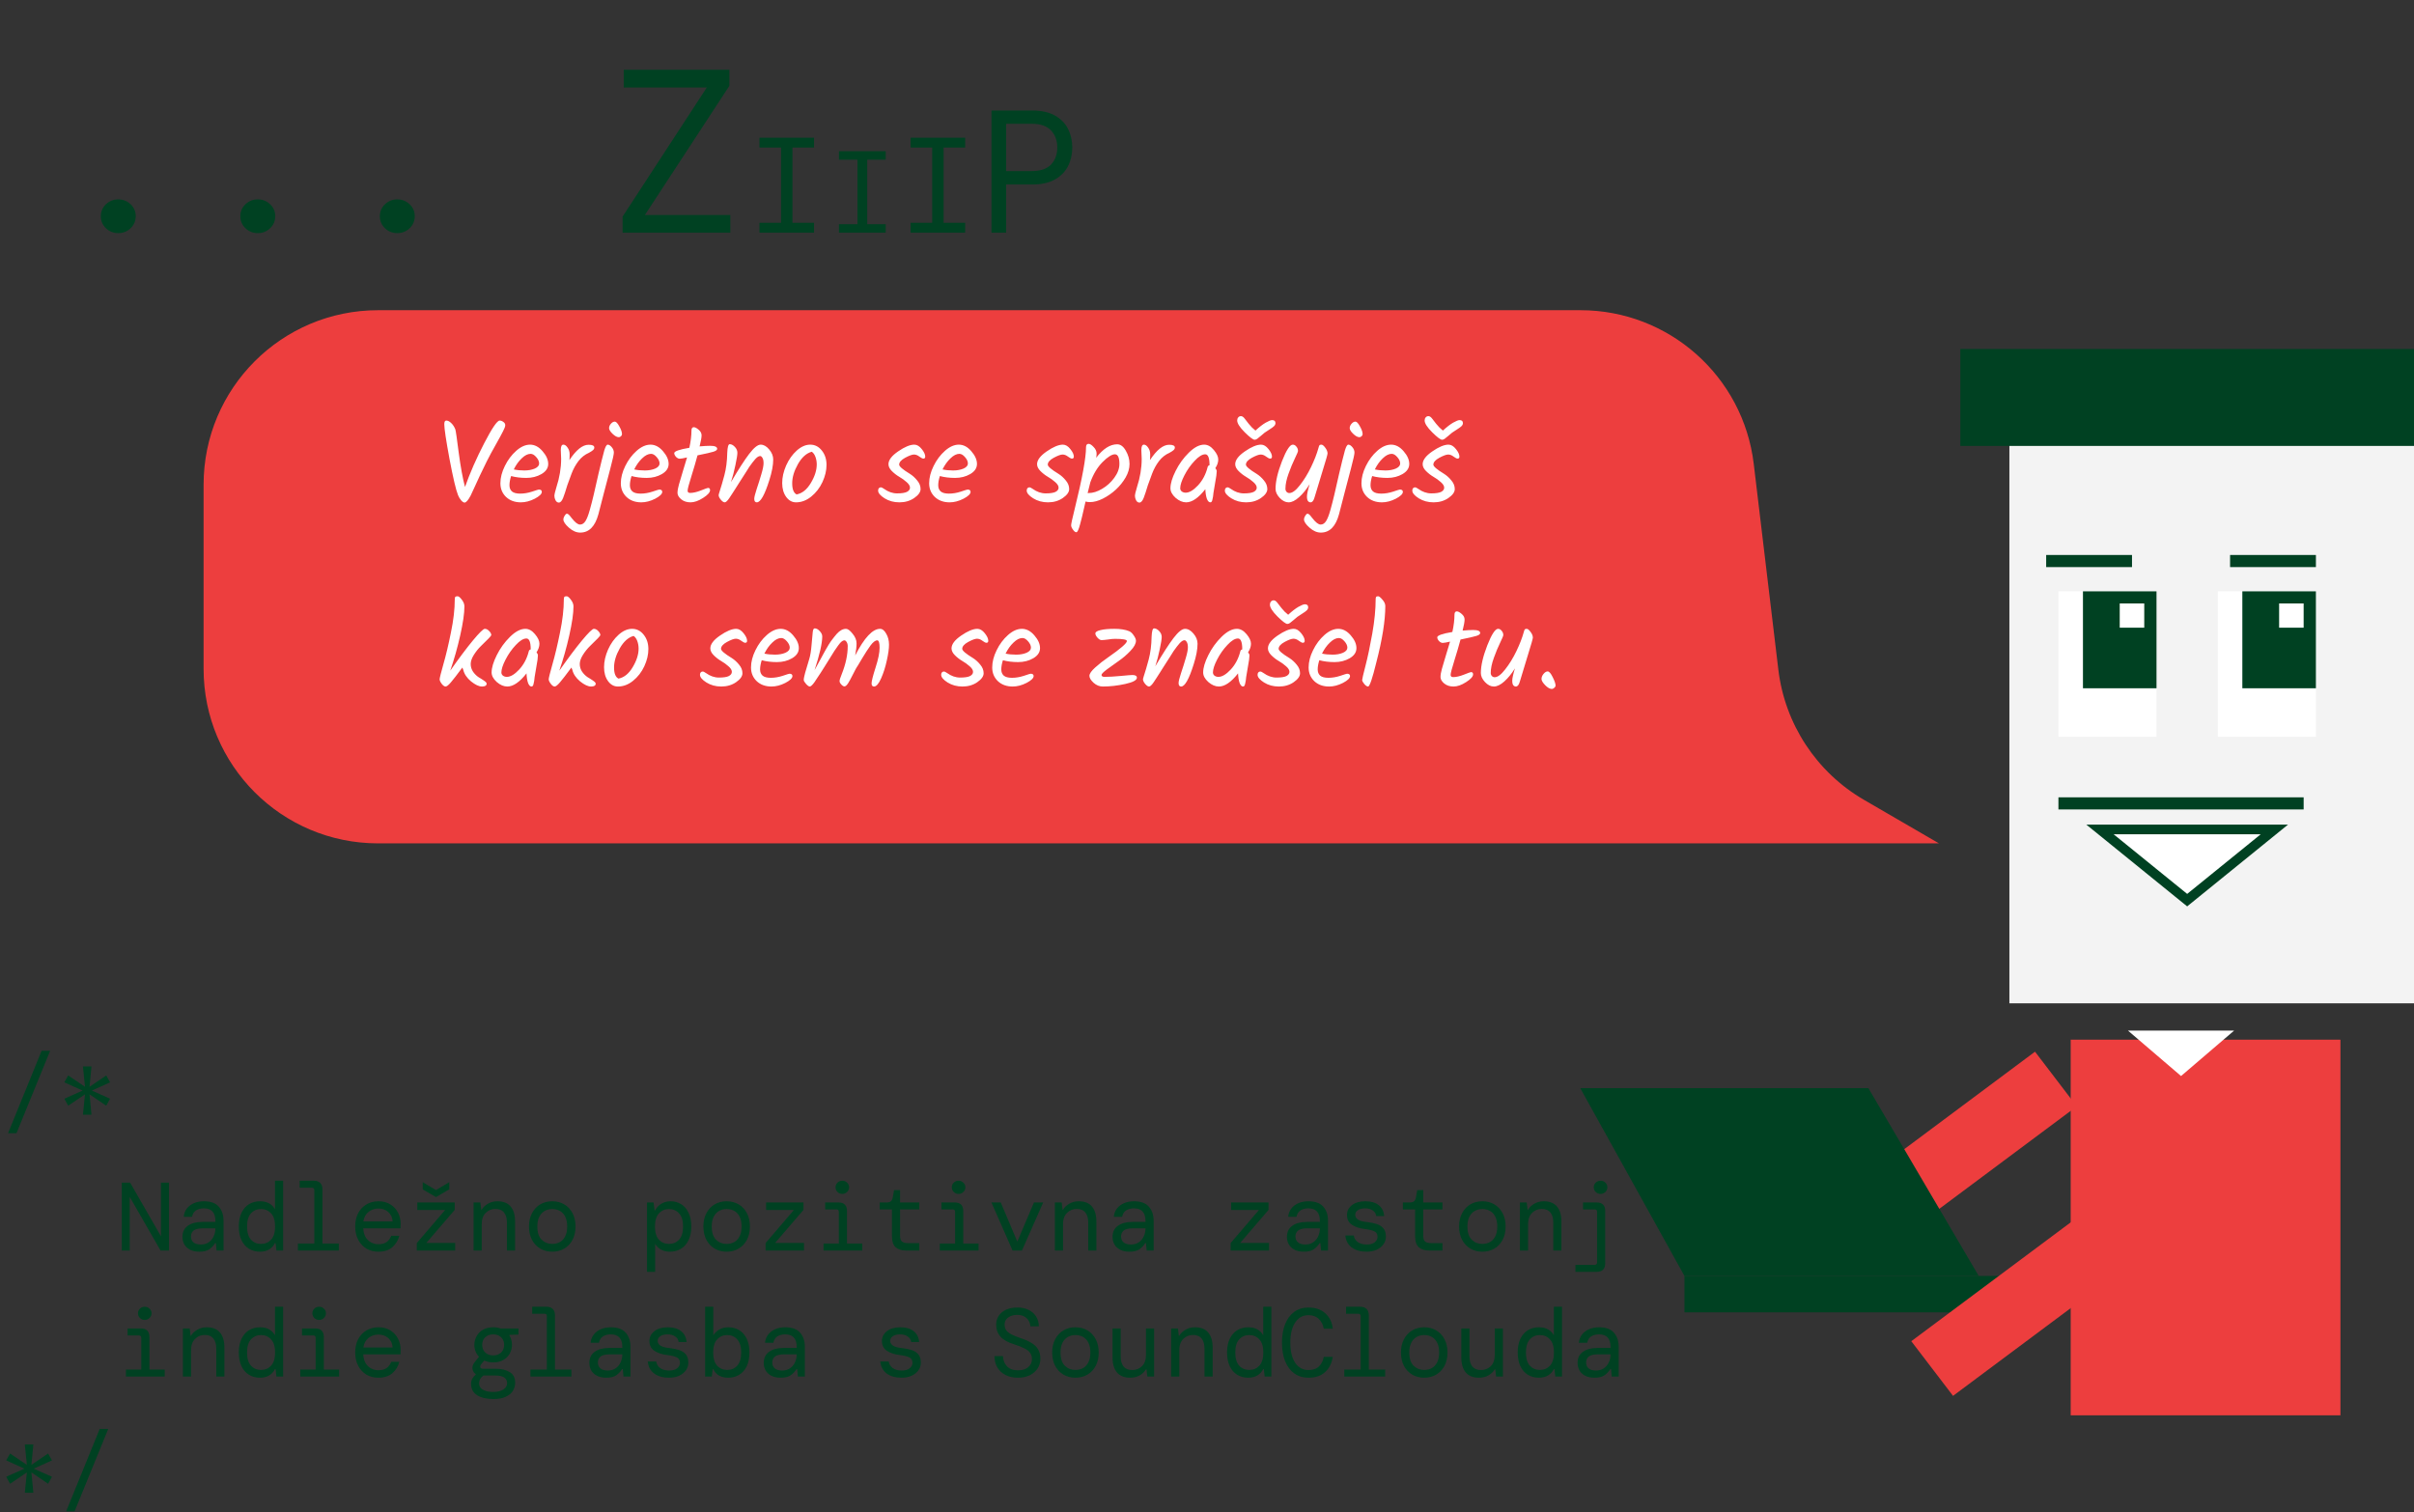 <svg width="249" height="156" viewBox="0 0 249 156" fill="none" xmlns="http://www.w3.org/2000/svg">
<rect x="0" y="0" width="249" height="156" fill="#333333" stroke="none"/>
<path d="M21 50C21 40.059 29.059 32 39 32H163.024C172.139 32 179.815 38.813 180.897 47.863L183.434 69.081C184.105 74.697 187.377 79.67 192.268 82.51L200 87H39C29.059 87 21 78.941 21 69V50Z" fill="#ED3E3E"/>
<path d="M12.2 24.048C11.704 24.048 11.28 23.88 10.928 23.544C10.576 23.208 10.4 22.792 10.4 22.296C10.4 21.816 10.576 21.408 10.928 21.072C11.28 20.736 11.704 20.568 12.2 20.568C12.696 20.568 13.12 20.736 13.472 21.072C13.824 21.408 14 21.816 14 22.296C14 22.792 13.824 23.208 13.472 23.544C13.12 23.88 12.696 24.048 12.2 24.048ZM26.591 24.048C26.095 24.048 25.671 23.88 25.319 23.544C24.967 23.208 24.791 22.792 24.791 22.296C24.791 21.816 24.967 21.408 25.319 21.072C25.671 20.736 26.095 20.568 26.591 20.568C27.087 20.568 27.511 20.736 27.863 21.072C28.215 21.408 28.391 21.816 28.391 22.296C28.391 22.792 28.215 23.208 27.863 23.544C27.511 23.88 27.087 24.048 26.591 24.048ZM40.981 24.048C40.485 24.048 40.061 23.88 39.709 23.544C39.357 23.208 39.181 22.792 39.181 22.296C39.181 21.816 39.357 21.408 39.709 21.072C40.061 20.736 40.485 20.568 40.981 20.568C41.477 20.568 41.901 20.736 42.253 21.072C42.605 21.408 42.781 21.816 42.781 22.296C42.781 22.792 42.605 23.208 42.253 23.544C41.901 23.88 41.477 24.048 40.981 24.048ZM64.219 24V22.344L72.906 9.024H64.338V7.2H75.234V8.856L66.522 22.176H75.331V24H64.219ZM78.339 24V22.978H80.565V15.222H78.339V14.2H83.967V15.222H81.741V22.978H83.967V24H78.339ZM86.536 24V23.124H88.444V16.476H86.536V15.6H91.36V16.476H89.452V23.124H91.36V24H86.536ZM93.929 24V22.978H96.155V15.222H93.929V14.2H99.557V15.222H97.331V22.978H99.557V24H93.929ZM102.27 24V11.4H106.464C107.424 11.4 108.21 11.574 108.822 11.922C109.434 12.27 109.884 12.732 110.172 13.308C110.46 13.884 110.604 14.52 110.604 15.216C110.604 15.912 110.46 16.548 110.172 17.124C109.884 17.7 109.434 18.162 108.822 18.51C108.21 18.858 107.424 19.032 106.464 19.032H103.782V24H102.27ZM103.782 17.646H106.428C107.316 17.646 107.976 17.424 108.408 16.98C108.84 16.524 109.056 15.936 109.056 15.216C109.056 14.496 108.84 13.908 108.408 13.452C107.976 12.996 107.316 12.768 106.428 12.768H103.782V17.646Z" fill="#004122"/>
<path d="M0.83 116.9L4.29 108.4H5.17L1.7 116.9H0.83ZM8.556 114.99L8.766 112.89L7.036 114.06L6.636 113.34L8.516 112.5L6.636 111.65L7.036 110.94L8.766 112.11L8.556 110.01H9.436L9.236 112.11L10.956 110.94L11.356 111.65L9.476 112.5L11.356 113.34L10.956 114.06L9.236 112.89L9.436 114.99H8.556ZM12.562 129V122H13.422L16.602 127.53V122H17.432V129H16.562L13.382 123.47V129H12.562ZM20.568 129.12C20.175 129.12 19.848 129.05 19.588 128.91C19.328 128.77 19.135 128.587 19.008 128.36C18.882 128.127 18.818 127.873 18.818 127.6C18.818 127.093 19.002 126.71 19.368 126.45C19.742 126.183 20.238 126.05 20.858 126.05H22.218V125.95C22.218 125.083 21.822 124.65 21.028 124.65C20.708 124.65 20.438 124.72 20.218 124.86C20.005 125 19.868 125.22 19.808 125.52H18.948C18.982 125.187 19.092 124.9 19.278 124.66C19.472 124.42 19.718 124.237 20.018 124.11C20.318 123.983 20.655 123.92 21.028 123.92C21.735 123.92 22.248 124.107 22.568 124.48C22.895 124.847 23.058 125.337 23.058 125.95V129H22.338L22.268 128.23H22.198C22.052 128.47 21.855 128.68 21.608 128.86C21.368 129.033 21.022 129.12 20.568 129.12ZM20.718 128.38C21.038 128.38 21.308 128.303 21.528 128.15C21.755 127.997 21.925 127.793 22.038 127.54C22.158 127.287 22.218 127.01 22.218 126.71H20.928C20.475 126.71 20.155 126.787 19.968 126.94C19.788 127.093 19.698 127.297 19.698 127.55C19.698 127.81 19.785 128.013 19.958 128.16C20.132 128.307 20.385 128.38 20.718 128.38ZM26.814 129.12C26.394 129.12 26.018 129.02 25.684 128.82C25.358 128.62 25.101 128.327 24.914 127.94C24.728 127.547 24.634 127.07 24.634 126.51C24.634 125.957 24.728 125.487 24.914 125.1C25.101 124.713 25.358 124.42 25.684 124.22C26.018 124.02 26.394 123.92 26.814 123.92C27.208 123.92 27.531 123.997 27.784 124.15C28.044 124.303 28.238 124.503 28.364 124.75V121.8H29.204V129H28.514L28.424 128.23H28.364C28.231 128.503 28.034 128.72 27.774 128.88C27.514 129.04 27.194 129.12 26.814 129.12ZM26.924 128.32C27.344 128.32 27.691 128.173 27.964 127.88C28.238 127.58 28.374 127.127 28.374 126.52C28.374 125.913 28.238 125.463 27.964 125.17C27.691 124.87 27.344 124.72 26.924 124.72C26.504 124.72 26.158 124.87 25.884 125.17C25.618 125.463 25.484 125.913 25.484 126.52C25.484 127.127 25.618 127.58 25.884 127.88C26.158 128.173 26.504 128.32 26.924 128.32ZM30.73 129V128.28H32.42V122.77C32.42 122.603 32.337 122.52 32.17 122.52H30.91V121.8H32.37C32.657 121.8 32.877 121.877 33.031 122.03C33.184 122.183 33.261 122.403 33.261 122.69V128.28H34.95V129H30.73ZM39.027 129.12C38.56 129.12 38.147 129.013 37.787 128.8C37.433 128.58 37.153 128.277 36.947 127.89C36.74 127.497 36.637 127.04 36.637 126.52C36.637 126 36.737 125.547 36.937 125.16C37.143 124.767 37.427 124.463 37.787 124.25C38.147 124.03 38.567 123.92 39.047 123.92C39.527 123.92 39.937 124.03 40.277 124.25C40.617 124.463 40.877 124.747 41.057 125.1C41.237 125.453 41.327 125.833 41.327 126.24C41.327 126.313 41.323 126.387 41.317 126.46C41.317 126.533 41.317 126.617 41.317 126.71H37.467C37.487 127.077 37.57 127.383 37.717 127.63C37.87 127.87 38.06 128.05 38.287 128.17C38.52 128.29 38.767 128.35 39.027 128.35C39.393 128.35 39.68 128.273 39.887 128.12C40.093 127.967 40.25 127.753 40.357 127.48H41.187C41.073 127.94 40.837 128.33 40.477 128.65C40.117 128.963 39.633 129.12 39.027 129.12ZM39.027 124.67C38.64 124.67 38.3 124.787 38.007 125.02C37.72 125.253 37.543 125.58 37.477 126H40.497C40.47 125.587 40.32 125.263 40.047 125.03C39.78 124.79 39.44 124.67 39.027 124.67ZM42.993 129V128.23L45.913 124.82H43.043V124.04H46.903V124.81L43.973 128.22H46.953V129H42.993ZM44.973 123.49L43.603 122.69V121.95L44.953 122.75H44.993L46.343 121.95V122.69L44.973 123.49ZM48.849 129V124.04H49.549L49.639 124.79H49.689C49.822 124.55 50.032 124.347 50.319 124.18C50.605 124.007 50.935 123.92 51.309 123.92C51.915 123.92 52.369 124.1 52.669 124.46C52.975 124.82 53.129 125.34 53.129 126.02V129H52.289V126.12C52.289 125.68 52.192 125.337 51.999 125.09C51.805 124.837 51.505 124.71 51.099 124.71C50.705 124.71 50.372 124.847 50.099 125.12C49.825 125.387 49.689 125.773 49.689 126.28V129H48.849ZM56.965 129.12C56.498 129.12 56.085 129.013 55.725 128.8C55.365 128.587 55.081 128.287 54.875 127.9C54.668 127.507 54.565 127.047 54.565 126.52C54.565 125.993 54.668 125.537 54.875 125.15C55.081 124.757 55.365 124.453 55.725 124.24C56.085 124.027 56.498 123.92 56.965 123.92C57.431 123.92 57.845 124.027 58.205 124.24C58.565 124.453 58.848 124.757 59.055 125.15C59.261 125.537 59.365 125.993 59.365 126.52C59.365 127.047 59.261 127.507 59.055 127.9C58.848 128.287 58.565 128.587 58.205 128.8C57.845 129.013 57.431 129.12 56.965 129.12ZM56.965 128.32C57.252 128.32 57.511 128.257 57.745 128.13C57.978 128.003 58.161 127.807 58.295 127.54C58.435 127.273 58.505 126.933 58.505 126.52C58.505 126.107 58.435 125.767 58.295 125.5C58.161 125.233 57.978 125.037 57.745 124.91C57.511 124.783 57.252 124.72 56.965 124.72C56.685 124.72 56.428 124.783 56.195 124.91C55.962 125.037 55.775 125.233 55.635 125.5C55.495 125.767 55.425 126.107 55.425 126.52C55.425 127.14 55.575 127.597 55.875 127.89C56.175 128.177 56.538 128.32 56.965 128.32ZM66.737 131.2V124.04H67.417L67.517 124.86H67.577C67.704 124.593 67.907 124.37 68.187 124.19C68.467 124.01 68.797 123.92 69.177 123.92C69.577 123.92 69.937 124.02 70.257 124.22C70.584 124.42 70.84 124.717 71.027 125.11C71.214 125.497 71.307 125.97 71.307 126.53C71.307 127.083 71.21 127.553 71.017 127.94C70.83 128.327 70.57 128.62 70.237 128.82C69.91 129.02 69.534 129.12 69.107 129.12C68.727 129.12 68.404 129.04 68.137 128.88C67.877 128.713 67.69 128.52 67.577 128.3V131.2H66.737ZM69.007 128.32C69.427 128.32 69.774 128.173 70.047 127.88C70.32 127.58 70.457 127.127 70.457 126.52C70.457 125.913 70.32 125.463 70.047 125.17C69.774 124.87 69.427 124.72 69.007 124.72C68.587 124.72 68.24 124.87 67.967 125.17C67.694 125.463 67.557 125.913 67.557 126.52C67.557 127.127 67.694 127.58 67.967 127.88C68.24 128.173 68.587 128.32 69.007 128.32ZM74.953 129.12C74.487 129.12 74.073 129.013 73.713 128.8C73.353 128.587 73.07 128.287 72.863 127.9C72.656 127.507 72.553 127.047 72.553 126.52C72.553 125.993 72.656 125.537 72.863 125.15C73.07 124.757 73.353 124.453 73.713 124.24C74.073 124.027 74.487 123.92 74.953 123.92C75.42 123.92 75.833 124.027 76.193 124.24C76.553 124.453 76.837 124.757 77.043 125.15C77.25 125.537 77.353 125.993 77.353 126.52C77.353 127.047 77.25 127.507 77.043 127.9C76.837 128.287 76.553 128.587 76.193 128.8C75.833 129.013 75.42 129.12 74.953 129.12ZM74.953 128.32C75.24 128.32 75.5 128.257 75.733 128.13C75.966 128.003 76.15 127.807 76.283 127.54C76.423 127.273 76.493 126.933 76.493 126.52C76.493 126.107 76.423 125.767 76.283 125.5C76.15 125.233 75.966 125.037 75.733 124.91C75.5 124.783 75.24 124.72 74.953 124.72C74.673 124.72 74.416 124.783 74.183 124.91C73.95 125.037 73.763 125.233 73.623 125.5C73.483 125.767 73.413 126.107 73.413 126.52C73.413 127.14 73.563 127.597 73.863 127.89C74.163 128.177 74.526 128.32 74.953 128.32ZM78.969 129V128.23L81.889 124.82H79.019V124.04H82.879V124.81L79.949 128.22H82.929V129H78.969ZM86.885 123.16C86.685 123.16 86.519 123.093 86.385 122.96C86.252 122.827 86.185 122.667 86.185 122.48C86.185 122.287 86.252 122.127 86.385 122C86.519 121.867 86.685 121.8 86.885 121.8C87.079 121.8 87.242 121.867 87.375 122C87.515 122.127 87.585 122.287 87.585 122.48C87.585 122.667 87.515 122.827 87.375 122.96C87.242 123.093 87.079 123.16 86.885 123.16ZM84.945 129V128.28H86.525V125.01C86.525 124.843 86.442 124.76 86.275 124.76H85.115V124.04H86.475C87.069 124.04 87.365 124.337 87.365 124.93V128.28H88.945V129H84.945ZM93.461 129C93.008 129 92.651 128.89 92.391 128.67C92.131 128.45 92.001 128.053 92.001 127.48V124.76H90.741V124.04H91.491C91.831 124.04 92.028 123.873 92.081 123.54L92.221 122.77H92.841V124.04H94.821V124.76H92.841V127.48C92.841 127.76 92.905 127.957 93.031 128.07C93.165 128.183 93.391 128.24 93.711 128.24H94.821V129H93.461ZM98.877 123.16C98.677 123.16 98.511 123.093 98.377 122.96C98.244 122.827 98.177 122.667 98.177 122.48C98.177 122.287 98.244 122.127 98.377 122C98.511 121.867 98.677 121.8 98.877 121.8C99.071 121.8 99.234 121.867 99.368 122C99.507 122.127 99.578 122.287 99.578 122.48C99.578 122.667 99.507 122.827 99.368 122.96C99.234 123.093 99.071 123.16 98.877 123.16ZM96.938 129V128.28H98.517V125.01C98.517 124.843 98.434 124.76 98.267 124.76H97.108V124.04H98.468C99.061 124.04 99.358 124.337 99.358 124.93V128.28H100.938V129H96.938ZM104.444 129L102.264 124.04H103.224L104.934 128.08L106.654 124.04H107.604L105.414 129H104.444ZM108.81 129V124.04H109.51L109.6 124.79H109.65C109.783 124.55 109.993 124.347 110.28 124.18C110.566 124.007 110.896 123.92 111.27 123.92C111.876 123.92 112.33 124.1 112.63 124.46C112.936 124.82 113.09 125.34 113.09 126.02V129H112.25V126.12C112.25 125.68 112.153 125.337 111.96 125.09C111.766 124.837 111.466 124.71 111.06 124.71C110.666 124.71 110.333 124.847 110.06 125.12C109.786 125.387 109.65 125.773 109.65 126.28V129H108.81ZM116.506 129.12C116.112 129.12 115.786 129.05 115.526 128.91C115.266 128.77 115.072 128.587 114.946 128.36C114.819 128.127 114.756 127.873 114.756 127.6C114.756 127.093 114.939 126.71 115.306 126.45C115.679 126.183 116.176 126.05 116.796 126.05H118.156V125.95C118.156 125.083 117.759 124.65 116.966 124.65C116.646 124.65 116.376 124.72 116.156 124.86C115.942 125 115.806 125.22 115.746 125.52H114.886C114.919 125.187 115.029 124.9 115.216 124.66C115.409 124.42 115.656 124.237 115.956 124.11C116.256 123.983 116.592 123.92 116.966 123.92C117.672 123.92 118.186 124.107 118.506 124.48C118.832 124.847 118.996 125.337 118.996 125.95V129H118.276L118.206 128.23H118.136C117.989 128.47 117.792 128.68 117.546 128.86C117.306 129.033 116.959 129.12 116.506 129.12ZM116.656 128.38C116.976 128.38 117.246 128.303 117.466 128.15C117.692 127.997 117.862 127.793 117.976 127.54C118.096 127.287 118.156 127.01 118.156 126.71H116.866C116.412 126.71 116.092 126.787 115.906 126.94C115.726 127.093 115.636 127.297 115.636 127.55C115.636 127.81 115.722 128.013 115.896 128.16C116.069 128.307 116.322 128.38 116.656 128.38ZM126.938 129V128.23L129.858 124.82H126.988V124.04H130.848V124.81L127.918 128.22H130.898V129H126.938ZM134.494 129.12C134.101 129.12 133.774 129.05 133.514 128.91C133.254 128.77 133.061 128.587 132.934 128.36C132.807 128.127 132.744 127.873 132.744 127.6C132.744 127.093 132.927 126.71 133.294 126.45C133.667 126.183 134.164 126.05 134.784 126.05H136.144V125.95C136.144 125.083 135.747 124.65 134.954 124.65C134.634 124.65 134.364 124.72 134.144 124.86C133.931 125 133.794 125.22 133.734 125.52H132.874C132.907 125.187 133.017 124.9 133.204 124.66C133.397 124.42 133.644 124.237 133.944 124.11C134.244 123.983 134.581 123.92 134.954 123.92C135.661 123.92 136.174 124.107 136.494 124.48C136.821 124.847 136.984 125.337 136.984 125.95V129H136.264L136.194 128.23H136.124C135.977 128.47 135.781 128.68 135.534 128.86C135.294 129.033 134.947 129.12 134.494 129.12ZM134.644 128.38C134.964 128.38 135.234 128.303 135.454 128.15C135.681 127.997 135.851 127.793 135.964 127.54C136.084 127.287 136.144 127.01 136.144 126.71H134.854C134.401 126.71 134.081 126.787 133.894 126.94C133.714 127.093 133.624 127.297 133.624 127.55C133.624 127.81 133.711 128.013 133.884 128.16C134.057 128.307 134.311 128.38 134.644 128.38ZM140.96 129.12C140.327 129.12 139.813 128.973 139.42 128.68C139.033 128.38 138.817 127.97 138.77 127.45H139.64C139.68 127.723 139.813 127.947 140.04 128.12C140.273 128.293 140.587 128.38 140.98 128.38C141.353 128.38 141.63 128.3 141.81 128.14C141.997 127.98 142.09 127.797 142.09 127.59C142.09 127.31 141.98 127.12 141.76 127.02C141.54 126.913 141.21 126.833 140.77 126.78C140.243 126.72 139.807 126.577 139.46 126.35C139.113 126.123 138.94 125.783 138.94 125.33C138.94 124.923 139.11 124.587 139.45 124.32C139.79 124.053 140.253 123.92 140.84 123.92C141.42 123.92 141.877 124.053 142.21 124.32C142.543 124.58 142.733 124.953 142.78 125.44H141.95C141.93 125.2 141.813 125.01 141.6 124.87C141.393 124.723 141.133 124.65 140.82 124.65C140.493 124.65 140.24 124.713 140.06 124.84C139.88 124.96 139.79 125.12 139.79 125.32C139.79 125.52 139.89 125.687 140.09 125.82C140.297 125.947 140.62 126.03 141.06 126.07C141.407 126.11 141.723 126.177 142.01 126.27C142.297 126.363 142.523 126.51 142.69 126.71C142.863 126.91 142.95 127.19 142.95 127.55C142.957 127.85 142.873 128.12 142.7 128.36C142.533 128.593 142.3 128.78 142 128.92C141.7 129.053 141.353 129.12 140.96 129.12ZM147.426 129C146.973 129 146.616 128.89 146.356 128.67C146.096 128.45 145.966 128.053 145.966 127.48V124.76H144.706V124.04H145.456C145.796 124.04 145.993 123.873 146.046 123.54L146.186 122.77H146.806V124.04H148.786V124.76H146.806V127.48C146.806 127.76 146.87 127.957 146.996 128.07C147.13 128.183 147.356 128.24 147.676 128.24H148.786V129H147.426ZM152.902 129.12C152.436 129.12 152.022 129.013 151.662 128.8C151.302 128.587 151.019 128.287 150.812 127.9C150.606 127.507 150.502 127.047 150.502 126.52C150.502 125.993 150.606 125.537 150.812 125.15C151.019 124.757 151.302 124.453 151.662 124.24C152.022 124.027 152.436 123.92 152.902 123.92C153.369 123.92 153.782 124.027 154.142 124.24C154.502 124.453 154.786 124.757 154.992 125.15C155.199 125.537 155.302 125.993 155.302 126.52C155.302 127.047 155.199 127.507 154.992 127.9C154.786 128.287 154.502 128.587 154.142 128.8C153.782 129.013 153.369 129.12 152.902 129.12ZM152.902 128.32C153.189 128.32 153.449 128.257 153.682 128.13C153.916 128.003 154.099 127.807 154.232 127.54C154.372 127.273 154.442 126.933 154.442 126.52C154.442 126.107 154.372 125.767 154.232 125.5C154.099 125.233 153.916 125.037 153.682 124.91C153.449 124.783 153.189 124.72 152.902 124.72C152.622 124.72 152.366 124.783 152.132 124.91C151.899 125.037 151.712 125.233 151.572 125.5C151.432 125.767 151.362 126.107 151.362 126.52C151.362 127.14 151.512 127.597 151.812 127.89C152.112 128.177 152.476 128.32 152.902 128.32ZM156.778 129V124.04H157.478L157.568 124.79H157.618C157.752 124.55 157.962 124.347 158.248 124.18C158.535 124.007 158.865 123.92 159.238 123.92C159.845 123.92 160.298 124.1 160.598 124.46C160.905 124.82 161.058 125.34 161.058 126.02V129H160.218V126.12C160.218 125.68 160.122 125.337 159.928 125.09C159.735 124.837 159.435 124.71 159.028 124.71C158.635 124.71 158.302 124.847 158.028 125.12C157.755 125.387 157.618 125.773 157.618 126.28V129H156.778ZM165.095 123.16C164.901 123.16 164.735 123.093 164.595 122.96C164.461 122.827 164.395 122.667 164.395 122.48C164.395 122.287 164.461 122.127 164.595 122C164.735 121.867 164.901 121.8 165.095 121.8C165.295 121.8 165.461 121.867 165.595 122C165.728 122.127 165.795 122.287 165.795 122.48C165.795 122.667 165.728 122.827 165.595 122.96C165.461 123.093 165.295 123.16 165.095 123.16ZM162.505 131.2V130.48H164.485C164.651 130.48 164.735 130.393 164.735 130.22V125.01C164.735 124.843 164.651 124.76 164.485 124.76H163.285V124.04H164.685C165.278 124.04 165.575 124.337 165.575 124.93V130.31C165.575 130.903 165.278 131.2 164.685 131.2H162.505ZM14.932 136.16C14.732 136.16 14.566 136.093 14.432 135.96C14.299 135.827 14.232 135.667 14.232 135.48C14.232 135.287 14.299 135.127 14.432 135C14.566 134.867 14.732 134.8 14.932 134.8C15.126 134.8 15.289 134.867 15.422 135C15.562 135.127 15.632 135.287 15.632 135.48C15.632 135.667 15.562 135.827 15.422 135.96C15.289 136.093 15.126 136.16 14.932 136.16ZM12.992 142V141.28H14.572V138.01C14.572 137.843 14.489 137.76 14.322 137.76H13.162V137.04H14.522C15.116 137.04 15.412 137.337 15.412 137.93V141.28H16.992V142H12.992ZM18.868 142V137.04H19.568L19.658 137.79H19.708C19.842 137.55 20.052 137.347 20.338 137.18C20.625 137.007 20.955 136.92 21.328 136.92C21.935 136.92 22.388 137.1 22.688 137.46C22.995 137.82 23.148 138.34 23.148 139.02V142H22.308V139.12C22.308 138.68 22.212 138.337 22.018 138.09C21.825 137.837 21.525 137.71 21.118 137.71C20.725 137.71 20.392 137.847 20.118 138.12C19.845 138.387 19.708 138.773 19.708 139.28V142H18.868ZM26.814 142.12C26.394 142.12 26.018 142.02 25.684 141.82C25.358 141.62 25.101 141.327 24.914 140.94C24.728 140.547 24.634 140.07 24.634 139.51C24.634 138.957 24.728 138.487 24.914 138.1C25.101 137.713 25.358 137.42 25.684 137.22C26.018 137.02 26.394 136.92 26.814 136.92C27.208 136.92 27.531 136.997 27.784 137.15C28.044 137.303 28.238 137.503 28.364 137.75V134.8H29.204V142H28.514L28.424 141.23H28.364C28.231 141.503 28.034 141.72 27.774 141.88C27.514 142.04 27.194 142.12 26.814 142.12ZM26.924 141.32C27.344 141.32 27.691 141.173 27.964 140.88C28.238 140.58 28.374 140.127 28.374 139.52C28.374 138.913 28.238 138.463 27.964 138.17C27.691 137.87 27.344 137.72 26.924 137.72C26.504 137.72 26.158 137.87 25.884 138.17C25.618 138.463 25.484 138.913 25.484 139.52C25.484 140.127 25.618 140.58 25.884 140.88C26.158 141.173 26.504 141.32 26.924 141.32ZM32.92 136.16C32.721 136.16 32.554 136.093 32.42 135.96C32.287 135.827 32.221 135.667 32.221 135.48C32.221 135.287 32.287 135.127 32.42 135C32.554 134.867 32.721 134.8 32.92 134.8C33.114 134.8 33.277 134.867 33.41 135C33.55 135.127 33.62 135.287 33.62 135.48C33.62 135.667 33.55 135.827 33.41 135.96C33.277 136.093 33.114 136.16 32.92 136.16ZM30.98 142V141.28H32.56V138.01C32.56 137.843 32.477 137.76 32.31 137.76H31.151V137.04H32.511C33.104 137.04 33.401 137.337 33.401 137.93V141.28H34.98V142H30.98ZM39.027 142.12C38.56 142.12 38.147 142.013 37.787 141.8C37.433 141.58 37.153 141.277 36.947 140.89C36.74 140.497 36.637 140.04 36.637 139.52C36.637 139 36.737 138.547 36.937 138.16C37.143 137.767 37.427 137.463 37.787 137.25C38.147 137.03 38.567 136.92 39.047 136.92C39.527 136.92 39.937 137.03 40.277 137.25C40.617 137.463 40.877 137.747 41.057 138.1C41.237 138.453 41.327 138.833 41.327 139.24C41.327 139.313 41.323 139.387 41.317 139.46C41.317 139.533 41.317 139.617 41.317 139.71H37.467C37.487 140.077 37.57 140.383 37.717 140.63C37.87 140.87 38.06 141.05 38.287 141.17C38.52 141.29 38.767 141.35 39.027 141.35C39.393 141.35 39.68 141.273 39.887 141.12C40.093 140.967 40.25 140.753 40.357 140.48H41.187C41.073 140.94 40.837 141.33 40.477 141.65C40.117 141.963 39.633 142.12 39.027 142.12ZM39.027 137.67C38.64 137.67 38.3 137.787 38.007 138.02C37.72 138.253 37.543 138.58 37.477 139H40.497C40.47 138.587 40.32 138.263 40.047 138.03C39.78 137.79 39.44 137.67 39.027 137.67ZM50.879 140.54C50.532 140.54 50.222 140.477 49.949 140.35L49.609 140.76C49.535 140.86 49.515 140.96 49.549 141.06C49.589 141.153 49.685 141.2 49.839 141.2H51.149C51.742 141.2 52.222 141.317 52.589 141.55C52.955 141.777 53.139 142.14 53.139 142.64C53.139 142.94 53.062 143.217 52.909 143.47C52.755 143.723 52.512 143.927 52.179 144.08C51.852 144.24 51.422 144.32 50.889 144.32C50.195 144.32 49.639 144.19 49.219 143.93C48.799 143.67 48.589 143.273 48.589 142.74C48.589 142.547 48.635 142.367 48.729 142.2C48.829 142.04 48.952 141.897 49.099 141.77C48.905 141.65 48.785 141.47 48.739 141.23C48.699 140.99 48.772 140.753 48.959 140.52L49.409 139.96C49.089 139.627 48.929 139.217 48.929 138.73C48.929 138.41 49.005 138.113 49.159 137.84C49.312 137.56 49.532 137.337 49.819 137.17C50.112 137.003 50.465 136.92 50.879 136.92C51.145 136.92 51.392 136.96 51.619 137.04H53.479V137.67L52.549 137.7V137.77C52.722 138.057 52.809 138.377 52.809 138.73C52.809 139.05 52.732 139.35 52.579 139.63C52.432 139.903 52.212 140.123 51.919 140.29C51.632 140.457 51.285 140.54 50.879 140.54ZM50.879 139.82C51.205 139.82 51.472 139.723 51.679 139.53C51.892 139.337 51.999 139.07 51.999 138.73C51.999 138.39 51.892 138.127 51.679 137.94C51.472 137.747 51.205 137.65 50.879 137.65C50.545 137.65 50.272 137.747 50.059 137.94C49.845 138.127 49.739 138.39 49.739 138.73C49.739 139.07 49.845 139.337 50.059 139.53C50.272 139.723 50.545 139.82 50.879 139.82ZM49.419 142.71C49.419 143.003 49.555 143.223 49.829 143.37C50.102 143.517 50.455 143.59 50.889 143.59C51.309 143.59 51.649 143.507 51.909 143.34C52.175 143.173 52.309 142.95 52.309 142.67C52.309 142.45 52.215 142.263 52.029 142.11C51.842 141.963 51.499 141.89 50.999 141.89H49.869C49.569 142.11 49.419 142.383 49.419 142.71ZM54.715 142V141.28H56.405V135.77C56.405 135.603 56.322 135.52 56.155 135.52H54.895V134.8H56.355C56.642 134.8 56.861 134.877 57.015 135.03C57.168 135.183 57.245 135.403 57.245 135.69V141.28H58.935V142H54.715ZM62.541 142.12C62.148 142.12 61.821 142.05 61.561 141.91C61.301 141.77 61.108 141.587 60.981 141.36C60.854 141.127 60.791 140.873 60.791 140.6C60.791 140.093 60.974 139.71 61.341 139.45C61.714 139.183 62.211 139.05 62.831 139.05H64.191V138.95C64.191 138.083 63.794 137.65 63.001 137.65C62.681 137.65 62.411 137.72 62.191 137.86C61.978 138 61.841 138.22 61.781 138.52H60.921C60.954 138.187 61.064 137.9 61.251 137.66C61.444 137.42 61.691 137.237 61.991 137.11C62.291 136.983 62.628 136.92 63.001 136.92C63.708 136.92 64.221 137.107 64.541 137.48C64.868 137.847 65.031 138.337 65.031 138.95V142H64.311L64.241 141.23H64.171C64.024 141.47 63.828 141.68 63.581 141.86C63.341 142.033 62.994 142.12 62.541 142.12ZM62.691 141.38C63.011 141.38 63.281 141.303 63.501 141.15C63.728 140.997 63.898 140.793 64.011 140.54C64.131 140.287 64.191 140.01 64.191 139.71H62.901C62.448 139.71 62.128 139.787 61.941 139.94C61.761 140.093 61.671 140.297 61.671 140.55C61.671 140.81 61.758 141.013 61.931 141.16C62.104 141.307 62.358 141.38 62.691 141.38ZM69.007 142.12C68.374 142.12 67.86 141.973 67.467 141.68C67.08 141.38 66.864 140.97 66.817 140.45H67.687C67.727 140.723 67.86 140.947 68.087 141.12C68.32 141.293 68.634 141.38 69.027 141.38C69.4 141.38 69.677 141.3 69.857 141.14C70.044 140.98 70.137 140.797 70.137 140.59C70.137 140.31 70.027 140.12 69.807 140.02C69.587 139.913 69.257 139.833 68.817 139.78C68.29 139.72 67.854 139.577 67.507 139.35C67.16 139.123 66.987 138.783 66.987 138.33C66.987 137.923 67.157 137.587 67.497 137.32C67.837 137.053 68.3 136.92 68.887 136.92C69.467 136.92 69.924 137.053 70.257 137.32C70.59 137.58 70.78 137.953 70.827 138.44H69.997C69.977 138.2 69.86 138.01 69.647 137.87C69.44 137.723 69.18 137.65 68.867 137.65C68.54 137.65 68.287 137.713 68.107 137.84C67.927 137.96 67.837 138.12 67.837 138.32C67.837 138.52 67.937 138.687 68.137 138.82C68.344 138.947 68.667 139.03 69.107 139.07C69.454 139.11 69.77 139.177 70.057 139.27C70.344 139.363 70.57 139.51 70.737 139.71C70.91 139.91 70.997 140.19 70.997 140.55C71.004 140.85 70.92 141.12 70.747 141.36C70.58 141.593 70.347 141.78 70.047 141.92C69.747 142.053 69.4 142.12 69.007 142.12ZM75.123 142.12C74.743 142.12 74.42 142.043 74.153 141.89C73.893 141.73 73.7 141.513 73.573 141.24H73.513L73.423 142H72.733V134.8H73.573V137.75C73.7 137.53 73.897 137.337 74.163 137.17C74.436 137.003 74.757 136.92 75.123 136.92C75.55 136.92 75.927 137.02 76.253 137.22C76.58 137.42 76.837 137.713 77.023 138.1C77.21 138.487 77.303 138.957 77.303 139.51C77.303 140.07 77.21 140.547 77.023 140.94C76.837 141.327 76.576 141.62 76.243 141.82C75.916 142.02 75.543 142.12 75.123 142.12ZM75.013 141.32C75.433 141.32 75.776 141.173 76.043 140.88C76.317 140.58 76.453 140.127 76.453 139.52C76.453 138.913 76.317 138.463 76.043 138.17C75.776 137.87 75.433 137.72 75.013 137.72C74.593 137.72 74.246 137.87 73.973 138.17C73.7 138.463 73.563 138.913 73.563 139.52C73.563 140.127 73.7 140.58 73.973 140.88C74.246 141.173 74.593 141.32 75.013 141.32ZM80.529 142.12C80.136 142.12 79.809 142.05 79.549 141.91C79.289 141.77 79.096 141.587 78.969 141.36C78.843 141.127 78.779 140.873 78.779 140.6C78.779 140.093 78.963 139.71 79.329 139.45C79.703 139.183 80.199 139.05 80.819 139.05H82.179V138.95C82.179 138.083 81.783 137.65 80.989 137.65C80.669 137.65 80.399 137.72 80.179 137.86C79.966 138 79.829 138.22 79.769 138.52H78.909C78.943 138.187 79.053 137.9 79.239 137.66C79.433 137.42 79.679 137.237 79.979 137.11C80.279 136.983 80.616 136.92 80.989 136.92C81.696 136.92 82.209 137.107 82.529 137.48C82.856 137.847 83.019 138.337 83.019 138.95V142H82.299L82.229 141.23H82.159C82.013 141.47 81.816 141.68 81.569 141.86C81.329 142.033 80.983 142.12 80.529 142.12ZM80.679 141.38C80.999 141.38 81.269 141.303 81.489 141.15C81.716 140.997 81.886 140.793 81.999 140.54C82.119 140.287 82.179 140.01 82.179 139.71H80.889C80.436 139.71 80.116 139.787 79.929 139.94C79.749 140.093 79.659 140.297 79.659 140.55C79.659 140.81 79.746 141.013 79.919 141.16C80.093 141.307 80.346 141.38 80.679 141.38ZM92.991 142.12C92.358 142.12 91.845 141.973 91.451 141.68C91.065 141.38 90.848 140.97 90.801 140.45H91.671C91.711 140.723 91.845 140.947 92.071 141.12C92.305 141.293 92.618 141.38 93.011 141.38C93.385 141.38 93.661 141.3 93.841 141.14C94.028 140.98 94.121 140.797 94.121 140.59C94.121 140.31 94.011 140.12 93.791 140.02C93.571 139.913 93.241 139.833 92.801 139.78C92.275 139.72 91.838 139.577 91.491 139.35C91.145 139.123 90.971 138.783 90.971 138.33C90.971 137.923 91.141 137.587 91.481 137.32C91.821 137.053 92.285 136.92 92.871 136.92C93.451 136.92 93.908 137.053 94.241 137.32C94.575 137.58 94.765 137.953 94.811 138.44H93.981C93.961 138.2 93.845 138.01 93.631 137.87C93.425 137.723 93.165 137.65 92.851 137.65C92.525 137.65 92.271 137.713 92.091 137.84C91.911 137.96 91.821 138.12 91.821 138.32C91.821 138.52 91.921 138.687 92.121 138.82C92.328 138.947 92.651 139.03 93.091 139.07C93.438 139.11 93.755 139.177 94.041 139.27C94.328 139.363 94.555 139.51 94.721 139.71C94.895 139.91 94.981 140.19 94.981 140.55C94.988 140.85 94.905 141.12 94.731 141.36C94.565 141.593 94.331 141.78 94.031 141.92C93.731 142.053 93.385 142.12 92.991 142.12ZM105.004 142.12C104.51 142.12 104.08 142.027 103.714 141.84C103.354 141.653 103.074 141.393 102.874 141.06C102.68 140.727 102.58 140.337 102.574 139.89H103.454C103.46 140.29 103.594 140.637 103.854 140.93C104.12 141.217 104.504 141.36 105.004 141.36C105.464 141.36 105.817 141.25 106.064 141.03C106.317 140.803 106.444 140.533 106.444 140.22C106.444 139.96 106.384 139.743 106.264 139.57C106.144 139.39 105.947 139.233 105.674 139.1C105.407 138.96 105.047 138.817 104.594 138.67C103.954 138.477 103.487 138.213 103.194 137.88C102.9 137.547 102.754 137.133 102.754 136.64C102.754 136.307 102.84 136.007 103.014 135.74C103.187 135.473 103.437 135.263 103.764 135.11C104.09 134.957 104.487 134.88 104.954 134.88C105.394 134.88 105.777 134.963 106.104 135.13C106.437 135.29 106.694 135.517 106.874 135.81C107.06 136.103 107.154 136.44 107.154 136.82H106.274C106.274 136.633 106.224 136.45 106.124 136.27C106.024 136.09 105.874 135.94 105.674 135.82C105.474 135.7 105.22 135.64 104.914 135.64C104.547 135.64 104.24 135.73 103.994 135.91C103.747 136.083 103.624 136.323 103.624 136.63C103.624 136.863 103.677 137.06 103.784 137.22C103.897 137.38 104.08 137.527 104.334 137.66C104.587 137.787 104.93 137.923 105.364 138.07C105.77 138.203 106.117 138.36 106.404 138.54C106.697 138.713 106.92 138.93 107.074 139.19C107.234 139.45 107.314 139.773 107.314 140.16C107.314 140.54 107.217 140.877 107.024 141.17C106.83 141.463 106.56 141.697 106.214 141.87C105.867 142.037 105.464 142.12 105.004 142.12ZM110.93 142.12C110.463 142.12 110.05 142.013 109.69 141.8C109.33 141.587 109.046 141.287 108.84 140.9C108.633 140.507 108.53 140.047 108.53 139.52C108.53 138.993 108.633 138.537 108.84 138.15C109.046 137.757 109.33 137.453 109.69 137.24C110.05 137.027 110.463 136.92 110.93 136.92C111.396 136.92 111.81 137.027 112.17 137.24C112.53 137.453 112.813 137.757 113.02 138.15C113.226 138.537 113.33 138.993 113.33 139.52C113.33 140.047 113.226 140.507 113.02 140.9C112.813 141.287 112.53 141.587 112.17 141.8C111.81 142.013 111.396 142.12 110.93 142.12ZM110.93 141.32C111.216 141.32 111.476 141.257 111.71 141.13C111.943 141.003 112.126 140.807 112.26 140.54C112.4 140.273 112.47 139.933 112.47 139.52C112.47 139.107 112.4 138.767 112.26 138.5C112.126 138.233 111.943 138.037 111.71 137.91C111.476 137.783 111.216 137.72 110.93 137.72C110.65 137.72 110.393 137.783 110.16 137.91C109.926 138.037 109.74 138.233 109.6 138.5C109.46 138.767 109.39 139.107 109.39 139.52C109.39 140.14 109.54 140.597 109.84 140.89C110.14 141.177 110.503 141.32 110.93 141.32ZM116.576 142.12C115.976 142.12 115.522 141.94 115.216 141.58C114.909 141.22 114.756 140.7 114.756 140.02V137.04H115.596V139.92C115.596 140.36 115.692 140.707 115.886 140.96C116.086 141.207 116.386 141.33 116.786 141.33C117.186 141.33 117.522 141.197 117.796 140.93C118.069 140.657 118.206 140.267 118.206 139.76V137.04H119.046V142H118.346L118.256 141.25H118.206C118.072 141.49 117.862 141.697 117.576 141.87C117.289 142.037 116.956 142.12 116.576 142.12ZM120.802 142V137.04H121.502L121.592 137.79H121.642C121.775 137.55 121.985 137.347 122.272 137.18C122.559 137.007 122.889 136.92 123.262 136.92C123.869 136.92 124.322 137.1 124.622 137.46C124.929 137.82 125.082 138.34 125.082 139.02V142H124.242V139.12C124.242 138.68 124.145 138.337 123.952 138.09C123.759 137.837 123.459 137.71 123.052 137.71C122.659 137.71 122.325 137.847 122.052 138.12C121.779 138.387 121.642 138.773 121.642 139.28V142H120.802ZM128.748 142.12C128.328 142.12 127.951 142.02 127.618 141.82C127.291 141.62 127.035 141.327 126.848 140.94C126.661 140.547 126.568 140.07 126.568 139.51C126.568 138.957 126.661 138.487 126.848 138.1C127.035 137.713 127.291 137.42 127.618 137.22C127.951 137.02 128.328 136.92 128.748 136.92C129.141 136.92 129.465 136.997 129.718 137.15C129.978 137.303 130.171 137.503 130.298 137.75V134.8H131.138V142H130.448L130.358 141.23H130.298C130.165 141.503 129.968 141.72 129.708 141.88C129.448 142.04 129.128 142.12 128.748 142.12ZM128.858 141.32C129.278 141.32 129.625 141.173 129.898 140.88C130.171 140.58 130.308 140.127 130.308 139.52C130.308 138.913 130.171 138.463 129.898 138.17C129.625 137.87 129.278 137.72 128.858 137.72C128.438 137.72 128.091 137.87 127.818 138.17C127.551 138.463 127.418 138.913 127.418 139.52C127.418 140.127 127.551 140.58 127.818 140.88C128.091 141.173 128.438 141.32 128.858 141.32ZM134.964 142.12C134.397 142.12 133.907 141.97 133.494 141.67C133.087 141.37 132.774 140.95 132.554 140.41C132.341 139.87 132.234 139.233 132.234 138.5C132.234 137.773 132.341 137.14 132.554 136.6C132.774 136.053 133.087 135.63 133.494 135.33C133.907 135.03 134.397 134.88 134.964 134.88C135.684 134.88 136.264 135.08 136.704 135.48C137.144 135.873 137.401 136.4 137.474 137.06H136.544C136.477 136.667 136.311 136.337 136.044 136.07C135.777 135.803 135.417 135.67 134.964 135.67C134.384 135.67 133.927 135.923 133.594 136.43C133.261 136.93 133.094 137.62 133.094 138.5C133.094 139.387 133.261 140.08 133.594 140.58C133.927 141.08 134.384 141.33 134.964 141.33C135.437 141.33 135.801 141.203 136.054 140.95C136.314 140.697 136.477 140.37 136.544 139.97H137.474C137.367 140.637 137.101 141.163 136.674 141.55C136.254 141.93 135.684 142.12 134.964 142.12ZM138.66 142V141.28H140.35V135.77C140.35 135.603 140.267 135.52 140.1 135.52H138.84V134.8H140.3C140.587 134.8 140.807 134.877 140.96 135.03C141.113 135.183 141.19 135.403 141.19 135.69V141.28H142.88V142H138.66ZM146.906 142.12C146.44 142.12 146.026 142.013 145.666 141.8C145.306 141.587 145.023 141.287 144.816 140.9C144.61 140.507 144.506 140.047 144.506 139.52C144.506 138.993 144.61 138.537 144.816 138.15C145.023 137.757 145.306 137.453 145.666 137.24C146.026 137.027 146.44 136.92 146.906 136.92C147.373 136.92 147.786 137.027 148.146 137.24C148.506 137.453 148.79 137.757 148.996 138.15C149.203 138.537 149.306 138.993 149.306 139.52C149.306 140.047 149.203 140.507 148.996 140.9C148.79 141.287 148.506 141.587 148.146 141.8C147.786 142.013 147.373 142.12 146.906 142.12ZM146.906 141.32C147.193 141.32 147.453 141.257 147.686 141.13C147.92 141.003 148.103 140.807 148.236 140.54C148.376 140.273 148.446 139.933 148.446 139.52C148.446 139.107 148.376 138.767 148.236 138.5C148.103 138.233 147.92 138.037 147.686 137.91C147.453 137.783 147.193 137.72 146.906 137.72C146.626 137.72 146.37 137.783 146.136 137.91C145.903 138.037 145.716 138.233 145.576 138.5C145.436 138.767 145.366 139.107 145.366 139.52C145.366 140.14 145.516 140.597 145.816 140.89C146.116 141.177 146.48 141.32 146.906 141.32ZM152.552 142.12C151.952 142.12 151.499 141.94 151.192 141.58C150.886 141.22 150.732 140.7 150.732 140.02V137.04H151.572V139.92C151.572 140.36 151.669 140.707 151.862 140.96C152.062 141.207 152.362 141.33 152.762 141.33C153.162 141.33 153.499 141.197 153.772 140.93C154.046 140.657 154.182 140.267 154.182 139.76V137.04H155.022V142H154.322L154.232 141.25H154.182C154.049 141.49 153.839 141.697 153.552 141.87C153.266 142.037 152.932 142.12 152.552 142.12ZM158.728 142.12C158.308 142.12 157.932 142.02 157.598 141.82C157.272 141.62 157.015 141.327 156.828 140.94C156.642 140.547 156.548 140.07 156.548 139.51C156.548 138.957 156.642 138.487 156.828 138.1C157.015 137.713 157.272 137.42 157.598 137.22C157.932 137.02 158.308 136.92 158.728 136.92C159.122 136.92 159.445 136.997 159.698 137.15C159.958 137.303 160.152 137.503 160.278 137.75V134.8H161.118V142H160.428L160.338 141.23H160.278C160.145 141.503 159.948 141.72 159.688 141.88C159.428 142.04 159.108 142.12 158.728 142.12ZM158.838 141.32C159.258 141.32 159.605 141.173 159.878 140.88C160.152 140.58 160.288 140.127 160.288 139.52C160.288 138.913 160.152 138.463 159.878 138.17C159.605 137.87 159.258 137.72 158.838 137.72C158.418 137.72 158.072 137.87 157.798 138.17C157.532 138.463 157.398 138.913 157.398 139.52C157.398 140.127 157.532 140.58 157.798 140.88C158.072 141.173 158.418 141.32 158.838 141.32ZM164.475 142.12C164.081 142.12 163.755 142.05 163.495 141.91C163.235 141.77 163.041 141.587 162.915 141.36C162.788 141.127 162.725 140.873 162.725 140.6C162.725 140.093 162.908 139.71 163.275 139.45C163.648 139.183 164.145 139.05 164.765 139.05H166.125V138.95C166.125 138.083 165.728 137.65 164.935 137.65C164.615 137.65 164.345 137.72 164.125 137.86C163.911 138 163.775 138.22 163.715 138.52H162.855C162.888 138.187 162.998 137.9 163.185 137.66C163.378 137.42 163.625 137.237 163.925 137.11C164.225 136.983 164.561 136.92 164.935 136.92C165.641 136.92 166.155 137.107 166.475 137.48C166.801 137.847 166.965 138.337 166.965 138.95V142H166.245L166.175 141.23H166.105C165.958 141.47 165.761 141.68 165.515 141.86C165.275 142.033 164.928 142.12 164.475 142.12ZM164.625 141.38C164.945 141.38 165.215 141.303 165.435 141.15C165.661 140.997 165.831 140.793 165.945 140.54C166.065 140.287 166.125 140.01 166.125 139.71H164.835C164.381 139.71 164.061 139.787 163.875 139.94C163.695 140.093 163.605 140.297 163.605 140.55C163.605 140.81 163.691 141.013 163.865 141.16C164.038 141.307 164.291 141.38 164.625 141.38ZM2.56 153.99L2.77 151.89L1.04 153.06L0.64 152.34L2.52 151.5L0.64 150.65L1.04 149.94L2.77 151.11L2.56 149.01H3.44L3.24 151.11L4.96 149.94L5.36 150.65L3.48 151.5L5.36 152.34L4.96 153.06L3.24 151.89L3.44 153.99H2.56ZM6.826 155.9L10.286 147.4H11.166L7.696 155.9H6.826Z" fill="#004122"/>
<path d="M51.54 43.384C51.668 43.384 51.796 43.432 51.924 43.528C52.052 43.616 52.116 43.728 52.116 43.864C52.116 43.992 52.04 44.2 51.888 44.488C51.744 44.776 51.492 45.24 51.132 45.88C50.772 46.512 50.464 47.084 50.208 47.596C49.952 48.108 49.708 48.612 49.476 49.108C49.252 49.596 49.072 49.988 48.936 50.284C48.808 50.572 48.68 50.848 48.552 51.112C48.296 51.6 48.084 51.844 47.916 51.844C47.82 51.844 47.704 51.768 47.568 51.616C47.432 51.456 47.324 51.276 47.244 51.076C47.028 50.54 46.736 49.3 46.368 47.356C46.008 45.412 45.828 44.212 45.828 43.756C45.828 43.508 45.896 43.384 46.032 43.384C46.2 43.384 46.372 43.472 46.548 43.648C46.724 43.816 46.864 44.032 46.968 44.296C47.016 44.44 47.132 45.24 47.316 46.696C47.508 48.144 47.724 49.324 47.964 50.236C48.476 48.788 49.136 47.284 49.944 45.724C50.752 44.164 51.284 43.384 51.54 43.384ZM56.547 47.86C56.547 48.284 56.315 48.632 55.851 48.904C55.395 49.168 54.875 49.3 54.291 49.3C53.715 49.3 53.191 49.236 52.719 49.108C52.607 49.46 52.551 49.776 52.551 50.056C52.551 50.328 52.635 50.54 52.803 50.692C52.979 50.844 53.263 50.92 53.655 50.92C54.055 50.92 54.463 50.852 54.879 50.716C55.303 50.572 55.535 50.5 55.575 50.5C55.783 50.5 55.887 50.58 55.887 50.74C55.887 50.956 55.643 51.192 55.155 51.448C54.667 51.696 54.191 51.82 53.727 51.82C53.103 51.82 52.595 51.636 52.203 51.268C51.811 50.892 51.615 50.42 51.615 49.852C51.615 49.284 51.767 48.692 52.071 48.076C52.375 47.452 52.767 46.928 53.247 46.504C53.727 46.08 54.203 45.868 54.675 45.868C55.147 45.868 55.575 46.092 55.959 46.54C56.351 46.988 56.547 47.428 56.547 47.86ZM54.735 46.816C54.439 46.816 54.131 46.972 53.811 47.284C53.491 47.588 53.219 47.968 52.995 48.424C53.315 48.496 53.679 48.532 54.087 48.532C54.495 48.532 54.851 48.468 55.155 48.34C55.459 48.204 55.611 48.028 55.611 47.812C55.611 47.596 55.511 47.376 55.311 47.152C55.119 46.928 54.927 46.816 54.735 46.816ZM57.881 47.332L57.845 46.432C57.845 46.056 57.933 45.868 58.109 45.868C58.261 45.868 58.405 45.968 58.541 46.168C58.685 46.36 58.757 46.592 58.757 46.864C58.757 47.128 58.749 47.328 58.733 47.464C59.429 46.408 60.089 45.88 60.713 45.88C61.105 45.88 61.301 45.976 61.301 46.168C61.301 46.264 61.257 46.352 61.169 46.432C61.081 46.512 60.941 46.604 60.749 46.708C60.325 46.892 59.965 47.176 59.669 47.56C59.381 47.936 59.145 48.364 58.961 48.844C58.777 49.324 58.629 49.728 58.517 50.056C58.413 50.384 58.333 50.64 58.277 50.824C58.221 51.008 58.157 51.188 58.085 51.364C57.957 51.684 57.809 51.844 57.641 51.844C57.505 51.844 57.393 51.768 57.305 51.616C57.225 51.456 57.185 51.304 57.185 51.16C57.185 51.008 57.253 50.712 57.389 50.272C57.717 49.264 57.881 48.284 57.881 47.332ZM58.974 53.452C59.318 53.892 59.602 54.112 59.826 54.112C60.05 54.112 60.238 53.992 60.39 53.752C60.542 53.512 60.69 53.132 60.834 52.612C60.978 52.1 61.114 51.572 61.242 51.028C61.37 50.484 61.534 49.764 61.734 48.868C61.942 47.972 62.142 47.168 62.334 46.456C62.454 46.064 62.57 45.868 62.682 45.868C62.818 45.868 62.958 45.956 63.102 46.132C63.246 46.3 63.318 46.484 63.318 46.684C63.318 46.868 63.194 47.428 62.946 48.364C62.698 49.292 62.478 50.128 62.286 50.872C62.094 51.616 61.906 52.344 61.722 53.056C61.378 54.312 60.754 54.94 59.85 54.94C59.45 54.94 59.062 54.772 58.686 54.436C58.302 54.1 58.11 53.812 58.11 53.572C58.11 53.468 58.154 53.344 58.242 53.2C58.322 53.064 58.398 52.996 58.47 52.996C58.558 52.996 58.65 53.052 58.746 53.164C58.842 53.284 58.918 53.38 58.974 53.452ZM62.826 44.164C62.826 44.004 62.89 43.852 63.018 43.708C63.146 43.564 63.278 43.492 63.414 43.492C63.55 43.492 63.706 43.656 63.882 43.984C64.066 44.304 64.158 44.572 64.158 44.788C64.158 44.868 64.122 44.94 64.05 45.004C63.978 45.068 63.906 45.1 63.834 45.1C63.642 45.1 63.426 44.984 63.186 44.752C62.946 44.52 62.826 44.324 62.826 44.164ZM68.969 47.86C68.969 48.284 68.737 48.632 68.273 48.904C67.817 49.168 67.297 49.3 66.713 49.3C66.137 49.3 65.613 49.236 65.141 49.108C65.029 49.46 64.973 49.776 64.973 50.056C64.973 50.328 65.057 50.54 65.225 50.692C65.401 50.844 65.685 50.92 66.077 50.92C66.477 50.92 66.885 50.852 67.301 50.716C67.725 50.572 67.957 50.5 67.997 50.5C68.205 50.5 68.309 50.58 68.309 50.74C68.309 50.956 68.065 51.192 67.577 51.448C67.089 51.696 66.613 51.82 66.149 51.82C65.525 51.82 65.017 51.636 64.625 51.268C64.233 50.892 64.037 50.42 64.037 49.852C64.037 49.284 64.189 48.692 64.493 48.076C64.797 47.452 65.189 46.928 65.669 46.504C66.149 46.08 66.625 45.868 67.097 45.868C67.569 45.868 67.997 46.092 68.381 46.54C68.773 46.988 68.969 47.428 68.969 47.86ZM67.157 46.816C66.861 46.816 66.553 46.972 66.233 47.284C65.913 47.588 65.641 47.968 65.417 48.424C65.737 48.496 66.101 48.532 66.509 48.532C66.917 48.532 67.273 48.468 67.577 48.34C67.881 48.204 68.033 48.028 68.033 47.812C68.033 47.596 67.933 47.376 67.733 47.152C67.541 46.928 67.349 46.816 67.157 46.816ZM70.927 50.62C70.927 50.772 71.015 50.848 71.191 50.848C71.495 50.848 71.863 50.764 72.295 50.596C72.735 50.42 72.979 50.332 73.027 50.332C73.171 50.332 73.243 50.408 73.243 50.56C73.243 50.792 73.003 51.06 72.523 51.364C72.051 51.668 71.619 51.82 71.227 51.82C70.843 51.82 70.523 51.716 70.267 51.508C70.011 51.292 69.883 51.072 69.883 50.848C69.883 50.624 69.931 50.34 70.027 49.996C70.123 49.644 70.259 49.184 70.435 48.616C70.619 48.04 70.763 47.564 70.867 47.188C70.491 47.276 70.239 47.32 70.111 47.32C69.983 47.32 69.855 47.256 69.727 47.128C69.607 46.992 69.547 46.864 69.547 46.744C69.547 46.552 70.067 46.368 71.107 46.192C71.251 45.528 71.323 44.94 71.323 44.428C71.323 44.188 71.403 44.068 71.563 44.068C71.699 44.068 71.867 44.156 72.067 44.332C72.267 44.5 72.367 44.692 72.367 44.908C72.367 45.124 72.299 45.504 72.163 46.048C72.619 46.008 72.983 45.988 73.255 45.988C73.735 45.988 73.975 46.092 73.975 46.3C73.975 46.42 73.843 46.52 73.579 46.6C73.323 46.68 72.779 46.804 71.947 46.972C71.779 47.604 71.567 48.328 71.311 49.144C71.055 49.952 70.927 50.444 70.927 50.62ZM75.4 49.732C76.168 48.428 76.792 47.46 77.272 46.828C77.76 46.188 78.156 45.868 78.46 45.868C78.772 45.868 79.064 46.032 79.336 46.36C79.616 46.688 79.756 47.036 79.756 47.404C79.756 47.98 79.624 48.684 79.36 49.516C78.88 51.052 78.448 51.82 78.064 51.82C77.888 51.82 77.8 51.7 77.8 51.46C77.8 51.292 77.884 50.952 78.052 50.44C78.228 49.92 78.388 49.412 78.532 48.916C78.684 48.412 78.76 48.036 78.76 47.788C78.76 47.532 78.72 47.344 78.64 47.224C78.568 47.104 78.492 47.044 78.412 47.044C78.34 47.044 78.264 47.068 78.184 47.116C78.104 47.164 78.012 47.244 77.908 47.356C77.812 47.468 77.72 47.58 77.632 47.692C77.544 47.796 77.432 47.948 77.296 48.148C77.168 48.348 77.06 48.52 76.972 48.664C76.884 48.8 76.756 49 76.588 49.264C76.42 49.528 76.292 49.728 76.204 49.864C76.116 50 76 50.184 75.856 50.416C75.712 50.648 75.596 50.828 75.508 50.956C75.428 51.084 75.336 51.224 75.232 51.376C75.032 51.672 74.872 51.82 74.752 51.82C74.64 51.82 74.508 51.732 74.356 51.556C74.204 51.372 74.128 51.212 74.128 51.076C74.128 51.036 74.156 50.928 74.212 50.752C74.364 50.288 74.532 49.716 74.716 49.036C74.9 48.348 75 47.568 75.016 46.696C75.04 46.112 75.124 45.82 75.268 45.82C75.444 45.82 75.62 45.912 75.796 46.096C75.972 46.28 76.06 46.484 76.06 46.708C76.06 46.924 75.992 47.348 75.856 47.98C75.728 48.604 75.576 49.188 75.4 49.732ZM84.246 47.908C84.246 47.636 84.202 47.38 84.114 47.14C84.026 46.892 83.898 46.712 83.73 46.6C83.178 46.752 82.702 47.18 82.302 47.884C81.91 48.58 81.714 49.236 81.714 49.852C81.714 50.468 81.866 50.852 82.17 51.004C82.746 50.892 83.234 50.5 83.634 49.828C84.042 49.148 84.246 48.508 84.246 47.908ZM81.09 48.016C81.37 47.392 81.734 46.88 82.182 46.48C82.638 46.072 83.102 45.868 83.574 45.868C84.054 45.868 84.454 46.072 84.774 46.48C85.094 46.88 85.254 47.372 85.254 47.956C85.254 48.532 85.114 49.124 84.834 49.732C84.554 50.332 84.166 50.832 83.67 51.232C83.182 51.624 82.662 51.82 82.11 51.82C81.702 51.82 81.362 51.632 81.09 51.256C80.818 50.88 80.682 50.404 80.682 49.828C80.682 49.244 80.818 48.64 81.09 48.016ZM94.308 45.868C94.58 45.868 94.836 46.02 95.076 46.324C95.316 46.62 95.436 46.88 95.436 47.104C95.436 47.24 95.372 47.308 95.244 47.308C95.156 47.308 95.02 47.24 94.836 47.104C94.652 46.96 94.464 46.888 94.272 46.888C94.08 46.888 93.776 47 93.36 47.224C92.952 47.448 92.748 47.684 92.748 47.932C92.748 48.116 93.116 48.432 93.852 48.88C94.132 49.056 94.384 49.284 94.608 49.564C94.84 49.836 94.956 50.132 94.956 50.452C94.956 50.764 94.736 51.072 94.296 51.376C93.864 51.672 93.356 51.82 92.772 51.82C92.196 51.82 91.684 51.68 91.236 51.4C90.796 51.12 90.576 50.856 90.576 50.608C90.576 50.504 90.6 50.424 90.648 50.368C90.704 50.304 90.772 50.272 90.852 50.272C90.932 50.272 91.044 50.324 91.188 50.428C91.62 50.74 92.068 50.896 92.532 50.896C93.004 50.896 93.344 50.844 93.552 50.74C93.76 50.628 93.864 50.484 93.864 50.308C93.864 50.124 93.748 49.932 93.516 49.732C93.284 49.524 93.028 49.34 92.748 49.18C92.476 49.02 92.224 48.824 91.992 48.592C91.76 48.36 91.644 48.124 91.644 47.884C91.644 47.46 91.976 47.02 92.64 46.564C93.312 46.1 93.868 45.868 94.308 45.868ZM100.773 47.86C100.773 48.284 100.541 48.632 100.077 48.904C99.621 49.168 99.101 49.3 98.517 49.3C97.941 49.3 97.417 49.236 96.945 49.108C96.833 49.46 96.777 49.776 96.777 50.056C96.777 50.328 96.861 50.54 97.029 50.692C97.205 50.844 97.489 50.92 97.881 50.92C98.281 50.92 98.689 50.852 99.105 50.716C99.529 50.572 99.761 50.5 99.801 50.5C100.009 50.5 100.113 50.58 100.113 50.74C100.113 50.956 99.869 51.192 99.381 51.448C98.893 51.696 98.417 51.82 97.953 51.82C97.329 51.82 96.821 51.636 96.429 51.268C96.037 50.892 95.841 50.42 95.841 49.852C95.841 49.284 95.993 48.692 96.297 48.076C96.601 47.452 96.993 46.928 97.473 46.504C97.953 46.08 98.429 45.868 98.901 45.868C99.373 45.868 99.801 46.092 100.185 46.54C100.577 46.988 100.773 47.428 100.773 47.86ZM98.961 46.816C98.665 46.816 98.357 46.972 98.037 47.284C97.717 47.588 97.445 47.968 97.221 48.424C97.541 48.496 97.905 48.532 98.313 48.532C98.721 48.532 99.077 48.468 99.381 48.34C99.685 48.204 99.837 48.028 99.837 47.812C99.837 47.596 99.737 47.376 99.537 47.152C99.345 46.928 99.153 46.816 98.961 46.816ZM109.636 45.868C109.908 45.868 110.164 46.02 110.404 46.324C110.644 46.62 110.764 46.88 110.764 47.104C110.764 47.24 110.7 47.308 110.572 47.308C110.484 47.308 110.348 47.24 110.164 47.104C109.98 46.96 109.792 46.888 109.6 46.888C109.408 46.888 109.104 47 108.688 47.224C108.28 47.448 108.076 47.684 108.076 47.932C108.076 48.116 108.444 48.432 109.18 48.88C109.46 49.056 109.712 49.284 109.936 49.564C110.168 49.836 110.284 50.132 110.284 50.452C110.284 50.764 110.064 51.072 109.624 51.376C109.192 51.672 108.684 51.82 108.1 51.82C107.524 51.82 107.012 51.68 106.564 51.4C106.124 51.12 105.904 50.856 105.904 50.608C105.904 50.504 105.928 50.424 105.976 50.368C106.032 50.304 106.1 50.272 106.18 50.272C106.26 50.272 106.372 50.324 106.516 50.428C106.948 50.74 107.396 50.896 107.86 50.896C108.332 50.896 108.672 50.844 108.88 50.74C109.088 50.628 109.192 50.484 109.192 50.308C109.192 50.124 109.076 49.932 108.844 49.732C108.612 49.524 108.356 49.34 108.076 49.18C107.804 49.02 107.552 48.824 107.32 48.592C107.088 48.36 106.972 48.124 106.972 47.884C106.972 47.46 107.304 47.02 107.968 46.564C108.64 46.1 109.196 45.868 109.636 45.868ZM115.237 45.832C115.581 45.832 115.877 46.052 116.125 46.492C116.381 46.932 116.509 47.388 116.509 47.86C116.509 48.324 116.373 48.792 116.101 49.264C115.829 49.728 115.493 50.144 115.093 50.512C114.693 50.88 114.249 51.188 113.761 51.436C113.281 51.676 112.837 51.796 112.429 51.796C112.269 51.796 112.117 51.776 111.973 51.736C111.941 51.872 111.885 52.116 111.805 52.468C111.725 52.82 111.657 53.112 111.601 53.344C111.545 53.576 111.481 53.824 111.409 54.088C111.265 54.632 111.137 54.904 111.025 54.904C110.913 54.904 110.797 54.816 110.677 54.64C110.549 54.472 110.485 54.32 110.485 54.184C110.485 54.048 110.613 53.464 110.869 52.432C111.637 49.32 112.021 47.224 112.021 46.144C112.021 45.904 112.109 45.784 112.285 45.784C112.429 45.784 112.601 45.892 112.801 46.108C113.009 46.316 113.113 46.548 113.113 46.804C113.113 46.932 113.097 47.072 113.065 47.224C113.777 46.296 114.501 45.832 115.237 45.832ZM112.309 50.86C112.733 50.86 113.189 50.716 113.677 50.428C114.173 50.14 114.593 49.76 114.937 49.288C115.289 48.808 115.465 48.332 115.465 47.86C115.465 47.196 115.309 46.864 114.997 46.864C114.685 46.864 114.261 47.132 113.725 47.668C113.197 48.204 112.777 48.9 112.465 49.756L112.189 50.86H112.309ZM117.764 47.332L117.728 46.432C117.728 46.056 117.816 45.868 117.992 45.868C118.144 45.868 118.288 45.968 118.424 46.168C118.568 46.36 118.64 46.592 118.64 46.864C118.64 47.128 118.632 47.328 118.616 47.464C119.312 46.408 119.972 45.88 120.596 45.88C120.988 45.88 121.184 45.976 121.184 46.168C121.184 46.264 121.14 46.352 121.052 46.432C120.964 46.512 120.824 46.604 120.632 46.708C120.208 46.892 119.848 47.176 119.552 47.56C119.264 47.936 119.028 48.364 118.844 48.844C118.66 49.324 118.512 49.728 118.4 50.056C118.296 50.384 118.216 50.64 118.16 50.824C118.104 51.008 118.04 51.188 117.968 51.364C117.84 51.684 117.692 51.844 117.524 51.844C117.388 51.844 117.276 51.768 117.188 51.616C117.108 51.456 117.068 51.304 117.068 51.16C117.068 51.008 117.136 50.712 117.272 50.272C117.6 49.264 117.764 48.284 117.764 47.332ZM124.209 45.868C124.569 45.868 124.901 46.052 125.205 46.42C125.509 46.78 125.661 47.108 125.661 47.404C125.661 47.692 125.561 47.988 125.361 48.292C125.457 48.412 125.505 48.516 125.505 48.604C125.505 48.828 125.453 49.212 125.349 49.756C125.253 50.3 125.193 50.656 125.169 50.824C125.153 50.992 125.137 51.128 125.121 51.232C125.105 51.328 125.085 51.424 125.061 51.52C125.029 51.72 124.957 51.82 124.845 51.82C124.701 51.82 124.581 51.696 124.485 51.448C124.397 51.192 124.345 50.864 124.329 50.464C123.617 51.368 122.957 51.82 122.349 51.82C121.981 51.82 121.617 51.664 121.257 51.352C120.905 51.032 120.729 50.704 120.729 50.368C120.729 49.888 120.905 49.296 121.257 48.592C121.609 47.88 122.065 47.248 122.625 46.696C123.185 46.144 123.713 45.868 124.209 45.868ZM124.761 47.98C124.761 47.236 124.613 46.864 124.317 46.864C124.005 46.864 123.641 47.088 123.225 47.536C122.809 47.976 122.457 48.476 122.169 49.036C121.881 49.596 121.737 50.04 121.737 50.368C121.737 50.504 121.793 50.616 121.905 50.704C122.017 50.784 122.149 50.824 122.301 50.824C122.677 50.824 123.101 50.572 123.573 50.068C124.045 49.556 124.373 48.936 124.557 48.208C124.581 48.088 124.649 48.016 124.761 47.992V47.98ZM130.074 45.868C130.346 45.868 130.602 46.02 130.842 46.324C131.082 46.62 131.202 46.88 131.202 47.104C131.202 47.24 131.138 47.308 131.01 47.308C130.922 47.308 130.786 47.24 130.602 47.104C130.418 46.96 130.23 46.888 130.038 46.888C129.846 46.888 129.542 47 129.126 47.224C128.718 47.448 128.514 47.684 128.514 47.932C128.514 48.116 128.882 48.432 129.618 48.88C129.898 49.056 130.15 49.284 130.374 49.564C130.606 49.836 130.722 50.132 130.722 50.452C130.722 50.764 130.502 51.072 130.062 51.376C129.63 51.672 129.122 51.82 128.538 51.82C127.962 51.82 127.45 51.68 127.002 51.4C126.562 51.12 126.342 50.856 126.342 50.608C126.342 50.504 126.366 50.424 126.414 50.368C126.47 50.304 126.538 50.272 126.618 50.272C126.698 50.272 126.81 50.324 126.954 50.428C127.386 50.74 127.834 50.896 128.298 50.896C128.77 50.896 129.11 50.844 129.318 50.74C129.526 50.628 129.63 50.484 129.63 50.308C129.63 50.124 129.514 49.932 129.282 49.732C129.05 49.524 128.794 49.34 128.514 49.18C128.242 49.02 127.99 48.824 127.758 48.592C127.526 48.36 127.41 48.124 127.41 47.884C127.41 47.46 127.742 47.02 128.406 46.564C129.078 46.1 129.634 45.868 130.074 45.868ZM131.214 43.336C131.446 43.336 131.562 43.44 131.562 43.648C131.562 43.76 131.514 43.864 131.418 43.96C131.33 44.048 131.17 44.164 130.938 44.308C130.706 44.452 130.542 44.56 130.446 44.632C130.35 44.704 130.222 44.812 130.062 44.956C129.902 45.092 129.774 45.196 129.678 45.268C129.582 45.332 129.494 45.364 129.414 45.364C129.254 45.364 128.914 45.108 128.394 44.596C127.874 44.076 127.614 43.668 127.614 43.372C127.614 43.244 127.65 43.14 127.722 43.06C127.794 42.972 127.886 42.928 127.998 42.928C128.118 42.928 128.234 42.996 128.346 43.132C128.458 43.268 128.614 43.468 128.814 43.732C129.014 43.988 129.242 44.216 129.498 44.416C129.898 44.048 130.25 43.776 130.554 43.6C130.866 43.424 131.086 43.336 131.214 43.336ZM135.999 46.204C136.031 46.076 136.063 45.988 136.095 45.94C136.127 45.892 136.195 45.868 136.299 45.868C136.411 45.868 136.543 45.972 136.695 46.18C136.855 46.388 136.935 46.588 136.935 46.78C136.935 46.884 136.759 47.5 136.407 48.628C136.055 49.756 135.783 50.652 135.591 51.316C135.495 51.652 135.359 51.82 135.183 51.82C135.079 51.82 134.991 51.776 134.919 51.688C134.847 51.6 134.811 51.44 134.811 51.208C134.811 50.976 134.903 50.556 135.087 49.948C134.751 50.492 134.387 50.94 133.995 51.292C133.603 51.644 133.243 51.82 132.915 51.82C132.595 51.82 132.291 51.668 132.003 51.364C131.715 51.06 131.571 50.748 131.571 50.428C131.571 49.668 131.791 48.72 132.231 47.584C132.679 46.44 133.051 45.868 133.347 45.868C133.491 45.868 133.615 45.936 133.719 46.072C133.831 46.2 133.887 46.348 133.887 46.516C133.887 46.588 133.779 46.848 133.563 47.296C133.347 47.736 133.131 48.256 132.915 48.856C132.699 49.448 132.591 49.968 132.591 50.416C132.591 50.544 132.631 50.652 132.711 50.74C132.791 50.82 132.887 50.86 132.999 50.86C133.303 50.86 133.663 50.592 134.079 50.056C134.503 49.52 134.887 48.896 135.231 48.184C135.575 47.472 135.831 46.812 135.999 46.204ZM135.368 53.452C135.712 53.892 135.996 54.112 136.22 54.112C136.444 54.112 136.632 53.992 136.784 53.752C136.936 53.512 137.084 53.132 137.228 52.612C137.372 52.1 137.508 51.572 137.636 51.028C137.764 50.484 137.928 49.764 138.128 48.868C138.336 47.972 138.536 47.168 138.728 46.456C138.848 46.064 138.964 45.868 139.076 45.868C139.212 45.868 139.352 45.956 139.496 46.132C139.64 46.3 139.712 46.484 139.712 46.684C139.712 46.868 139.588 47.428 139.34 48.364C139.092 49.292 138.872 50.128 138.68 50.872C138.488 51.616 138.3 52.344 138.116 53.056C137.772 54.312 137.148 54.94 136.244 54.94C135.844 54.94 135.456 54.772 135.08 54.436C134.696 54.1 134.504 53.812 134.504 53.572C134.504 53.468 134.548 53.344 134.636 53.2C134.716 53.064 134.792 52.996 134.864 52.996C134.952 52.996 135.044 53.052 135.14 53.164C135.236 53.284 135.312 53.38 135.368 53.452ZM139.22 44.164C139.22 44.004 139.284 43.852 139.412 43.708C139.54 43.564 139.672 43.492 139.808 43.492C139.944 43.492 140.1 43.656 140.276 43.984C140.46 44.304 140.552 44.572 140.552 44.788C140.552 44.868 140.516 44.94 140.444 45.004C140.372 45.068 140.3 45.1 140.228 45.1C140.036 45.1 139.82 44.984 139.58 44.752C139.34 44.52 139.22 44.324 139.22 44.164ZM145.363 47.86C145.363 48.284 145.131 48.632 144.667 48.904C144.211 49.168 143.691 49.3 143.107 49.3C142.531 49.3 142.007 49.236 141.535 49.108C141.423 49.46 141.367 49.776 141.367 50.056C141.367 50.328 141.451 50.54 141.619 50.692C141.795 50.844 142.079 50.92 142.471 50.92C142.871 50.92 143.279 50.852 143.695 50.716C144.119 50.572 144.351 50.5 144.391 50.5C144.599 50.5 144.703 50.58 144.703 50.74C144.703 50.956 144.459 51.192 143.971 51.448C143.483 51.696 143.007 51.82 142.543 51.82C141.919 51.82 141.411 51.636 141.019 51.268C140.627 50.892 140.431 50.42 140.431 49.852C140.431 49.284 140.583 48.692 140.887 48.076C141.191 47.452 141.583 46.928 142.063 46.504C142.543 46.08 143.019 45.868 143.491 45.868C143.963 45.868 144.391 46.092 144.775 46.54C145.167 46.988 145.363 47.428 145.363 47.86ZM143.551 46.816C143.255 46.816 142.947 46.972 142.627 47.284C142.307 47.588 142.035 47.968 141.811 48.424C142.131 48.496 142.495 48.532 142.903 48.532C143.311 48.532 143.667 48.468 143.971 48.34C144.275 48.204 144.427 48.028 144.427 47.812C144.427 47.596 144.327 47.376 144.127 47.152C143.935 46.928 143.743 46.816 143.551 46.816ZM149.409 45.868C149.681 45.868 149.937 46.02 150.177 46.324C150.417 46.62 150.537 46.88 150.537 47.104C150.537 47.24 150.473 47.308 150.345 47.308C150.257 47.308 150.121 47.24 149.937 47.104C149.753 46.96 149.565 46.888 149.373 46.888C149.181 46.888 148.877 47 148.461 47.224C148.053 47.448 147.849 47.684 147.849 47.932C147.849 48.116 148.217 48.432 148.953 48.88C149.233 49.056 149.485 49.284 149.709 49.564C149.941 49.836 150.057 50.132 150.057 50.452C150.057 50.764 149.837 51.072 149.397 51.376C148.965 51.672 148.457 51.82 147.873 51.82C147.297 51.82 146.785 51.68 146.337 51.4C145.897 51.12 145.677 50.856 145.677 50.608C145.677 50.504 145.701 50.424 145.749 50.368C145.805 50.304 145.873 50.272 145.953 50.272C146.033 50.272 146.145 50.324 146.289 50.428C146.721 50.74 147.169 50.896 147.633 50.896C148.105 50.896 148.445 50.844 148.653 50.74C148.861 50.628 148.965 50.484 148.965 50.308C148.965 50.124 148.849 49.932 148.617 49.732C148.385 49.524 148.129 49.34 147.849 49.18C147.577 49.02 147.325 48.824 147.093 48.592C146.861 48.36 146.745 48.124 146.745 47.884C146.745 47.46 147.077 47.02 147.741 46.564C148.413 46.1 148.969 45.868 149.409 45.868ZM150.549 43.336C150.781 43.336 150.897 43.44 150.897 43.648C150.897 43.76 150.849 43.864 150.753 43.96C150.665 44.048 150.505 44.164 150.273 44.308C150.041 44.452 149.877 44.56 149.781 44.632C149.685 44.704 149.557 44.812 149.397 44.956C149.237 45.092 149.109 45.196 149.013 45.268C148.917 45.332 148.829 45.364 148.749 45.364C148.589 45.364 148.249 45.108 147.729 44.596C147.209 44.076 146.949 43.668 146.949 43.372C146.949 43.244 146.985 43.14 147.057 43.06C147.129 42.972 147.221 42.928 147.333 42.928C147.453 42.928 147.569 42.996 147.681 43.132C147.793 43.268 147.949 43.468 148.149 43.732C148.349 43.988 148.577 44.216 148.833 44.416C149.233 44.048 149.585 43.776 149.889 43.6C150.201 43.424 150.421 43.336 150.549 43.336ZM50.676 65.516C50.676 65.588 50.32 65.964 49.608 66.644C49.344 66.9 49.1 67.204 48.876 67.556C48.66 67.9 48.552 68.216 48.552 68.504C48.552 68.792 48.636 69.06 48.804 69.308C48.98 69.548 49.168 69.732 49.368 69.86C49.576 69.98 49.764 70.1 49.932 70.22C50.108 70.34 50.196 70.44 50.196 70.52C50.196 70.72 50.036 70.82 49.716 70.82C49.404 70.82 49.028 70.644 48.588 70.292C48.156 69.932 47.888 69.532 47.784 69.092C47.744 69.012 47.712 68.936 47.688 68.864C47.144 69.6 46.748 70.112 46.5 70.4C46.26 70.68 46.08 70.82 45.96 70.82C45.84 70.82 45.708 70.728 45.564 70.544C45.42 70.352 45.348 70.196 45.348 70.076C45.348 69.948 45.476 69.432 45.732 68.528C45.996 67.616 46.256 66.524 46.512 65.252C46.776 63.98 46.908 62.844 46.908 61.844C46.908 61.716 46.924 61.628 46.956 61.58C46.996 61.532 47.076 61.508 47.196 61.508C47.316 61.508 47.464 61.628 47.64 61.868C47.816 62.1 47.904 62.328 47.904 62.552C47.904 63.264 47.76 64.26 47.472 65.54C47.184 66.82 46.84 68.036 46.44 69.188C47.344 67.9 48.124 66.86 48.78 66.068C49.444 65.268 49.852 64.868 50.004 64.868C50.164 64.868 50.316 64.944 50.46 65.096C50.604 65.248 50.676 65.388 50.676 65.516ZM54.189 64.868C54.549 64.868 54.881 65.052 55.185 65.42C55.489 65.78 55.641 66.108 55.641 66.404C55.641 66.692 55.541 66.988 55.341 67.292C55.437 67.412 55.485 67.516 55.485 67.604C55.485 67.828 55.433 68.212 55.329 68.756C55.233 69.3 55.173 69.656 55.149 69.824C55.133 69.992 55.117 70.128 55.101 70.232C55.085 70.328 55.065 70.424 55.041 70.52C55.009 70.72 54.937 70.82 54.825 70.82C54.681 70.82 54.561 70.696 54.465 70.448C54.377 70.192 54.325 69.864 54.309 69.464C53.597 70.368 52.937 70.82 52.329 70.82C51.961 70.82 51.597 70.664 51.237 70.352C50.885 70.032 50.709 69.704 50.709 69.368C50.709 68.888 50.885 68.296 51.237 67.592C51.589 66.88 52.045 66.248 52.605 65.696C53.165 65.144 53.693 64.868 54.189 64.868ZM54.741 66.98C54.741 66.236 54.593 65.864 54.297 65.864C53.985 65.864 53.621 66.088 53.205 66.536C52.789 66.976 52.437 67.476 52.149 68.036C51.861 68.596 51.717 69.04 51.717 69.368C51.717 69.504 51.773 69.616 51.885 69.704C51.997 69.784 52.129 69.824 52.281 69.824C52.657 69.824 53.081 69.572 53.553 69.068C54.025 68.556 54.353 67.936 54.537 67.208C54.561 67.088 54.629 67.016 54.741 66.992V66.98ZM61.926 65.516C61.926 65.588 61.57 65.964 60.858 66.644C60.594 66.9 60.35 67.204 60.126 67.556C59.91 67.9 59.802 68.216 59.802 68.504C59.802 68.792 59.886 69.06 60.054 69.308C60.23 69.548 60.418 69.732 60.618 69.86C60.826 69.98 61.014 70.1 61.182 70.22C61.358 70.34 61.446 70.44 61.446 70.52C61.446 70.72 61.286 70.82 60.966 70.82C60.654 70.82 60.278 70.644 59.838 70.292C59.406 69.932 59.138 69.532 59.034 69.092C58.994 69.012 58.962 68.936 58.938 68.864C58.394 69.6 57.998 70.112 57.75 70.4C57.51 70.68 57.33 70.82 57.21 70.82C57.09 70.82 56.958 70.728 56.814 70.544C56.67 70.352 56.598 70.196 56.598 70.076C56.598 69.948 56.726 69.432 56.982 68.528C57.246 67.616 57.506 66.524 57.762 65.252C58.026 63.98 58.158 62.844 58.158 61.844C58.158 61.716 58.174 61.628 58.206 61.58C58.246 61.532 58.326 61.508 58.446 61.508C58.566 61.508 58.714 61.628 58.89 61.868C59.066 62.1 59.154 62.328 59.154 62.552C59.154 63.264 59.01 64.26 58.722 65.54C58.434 66.82 58.09 68.036 57.69 69.188C58.594 67.9 59.374 66.86 60.03 66.068C60.694 65.268 61.102 64.868 61.254 64.868C61.414 64.868 61.566 64.944 61.71 65.096C61.854 65.248 61.926 65.388 61.926 65.516ZM65.871 66.908C65.871 66.636 65.827 66.38 65.739 66.14C65.651 65.892 65.523 65.712 65.355 65.6C64.803 65.752 64.327 66.18 63.927 66.884C63.535 67.58 63.339 68.236 63.339 68.852C63.339 69.468 63.491 69.852 63.795 70.004C64.371 69.892 64.859 69.5 65.259 68.828C65.667 68.148 65.871 67.508 65.871 66.908ZM62.715 67.016C62.995 66.392 63.359 65.88 63.807 65.48C64.263 65.072 64.727 64.868 65.199 64.868C65.679 64.868 66.079 65.072 66.399 65.48C66.719 65.88 66.879 66.372 66.879 66.956C66.879 67.532 66.739 68.124 66.459 68.732C66.179 69.332 65.791 69.832 65.295 70.232C64.807 70.624 64.287 70.82 63.735 70.82C63.327 70.82 62.987 70.632 62.715 70.256C62.443 69.88 62.307 69.404 62.307 68.828C62.307 68.244 62.443 67.64 62.715 67.016ZM75.933 64.868C76.205 64.868 76.461 65.02 76.701 65.324C76.941 65.62 77.061 65.88 77.061 66.104C77.061 66.24 76.997 66.308 76.869 66.308C76.781 66.308 76.645 66.24 76.461 66.104C76.277 65.96 76.089 65.888 75.897 65.888C75.705 65.888 75.401 66 74.985 66.224C74.577 66.448 74.373 66.684 74.373 66.932C74.373 67.116 74.741 67.432 75.477 67.88C75.757 68.056 76.009 68.284 76.233 68.564C76.465 68.836 76.581 69.132 76.581 69.452C76.581 69.764 76.361 70.072 75.921 70.376C75.489 70.672 74.981 70.82 74.397 70.82C73.821 70.82 73.309 70.68 72.861 70.4C72.421 70.12 72.201 69.856 72.201 69.608C72.201 69.504 72.225 69.424 72.273 69.368C72.329 69.304 72.397 69.272 72.477 69.272C72.557 69.272 72.669 69.324 72.813 69.428C73.245 69.74 73.693 69.896 74.157 69.896C74.629 69.896 74.969 69.844 75.177 69.74C75.385 69.628 75.489 69.484 75.489 69.308C75.489 69.124 75.373 68.932 75.141 68.732C74.909 68.524 74.653 68.34 74.373 68.18C74.101 68.02 73.849 67.824 73.617 67.592C73.385 67.36 73.269 67.124 73.269 66.884C73.269 66.46 73.601 66.02 74.265 65.564C74.937 65.1 75.493 64.868 75.933 64.868ZM82.398 66.86C82.398 67.284 82.166 67.632 81.702 67.904C81.246 68.168 80.726 68.3 80.142 68.3C79.566 68.3 79.042 68.236 78.57 68.108C78.458 68.46 78.402 68.776 78.402 69.056C78.402 69.328 78.486 69.54 78.654 69.692C78.83 69.844 79.114 69.92 79.506 69.92C79.906 69.92 80.314 69.852 80.73 69.716C81.154 69.572 81.386 69.5 81.426 69.5C81.634 69.5 81.738 69.58 81.738 69.74C81.738 69.956 81.494 70.192 81.006 70.448C80.518 70.696 80.042 70.82 79.578 70.82C78.954 70.82 78.446 70.636 78.054 70.268C77.662 69.892 77.466 69.42 77.466 68.852C77.466 68.284 77.618 67.692 77.922 67.076C78.226 66.452 78.618 65.928 79.098 65.504C79.578 65.08 80.054 64.868 80.526 64.868C80.998 64.868 81.426 65.092 81.81 65.54C82.202 65.988 82.398 66.428 82.398 66.86ZM80.586 65.816C80.29 65.816 79.982 65.972 79.662 66.284C79.342 66.588 79.07 66.968 78.846 67.424C79.166 67.496 79.53 67.532 79.938 67.532C80.346 67.532 80.702 67.468 81.006 67.34C81.31 67.204 81.462 67.028 81.462 66.812C81.462 66.596 81.362 66.376 81.162 66.152C80.97 65.928 80.778 65.816 80.586 65.816ZM90.777 64.868C91.017 64.868 91.229 65.036 91.413 65.372C91.605 65.7 91.701 66.076 91.701 66.5C91.701 66.916 91.625 67.46 91.473 68.132C91.329 68.804 91.133 69.42 90.885 69.98C90.637 70.54 90.393 70.82 90.153 70.82C89.985 70.82 89.901 70.712 89.901 70.496C89.901 70.272 90.037 69.732 90.309 68.876C90.589 68.012 90.729 67.328 90.729 66.824C90.729 66.312 90.649 66.056 90.489 66.056C90.289 66.056 90.057 66.232 89.793 66.584C89.537 66.936 89.261 67.36 88.965 67.856C88.669 68.352 88.509 68.62 88.485 68.66C88.461 68.692 88.429 68.74 88.389 68.804C88.357 68.868 88.317 68.936 88.269 69.008C88.229 69.08 88.117 69.296 87.933 69.656C87.757 70.016 87.601 70.3 87.465 70.508C87.329 70.708 87.209 70.808 87.105 70.808C87.009 70.808 86.901 70.744 86.781 70.616C86.661 70.488 86.601 70.368 86.601 70.256C86.601 70.144 86.673 69.912 86.817 69.56C87.233 68.52 87.441 67.552 87.441 66.656C87.441 66.488 87.405 66.348 87.333 66.236C87.261 66.116 87.181 66.056 87.093 66.056C87.005 66.056 86.913 66.096 86.817 66.176C86.721 66.248 86.601 66.384 86.457 66.584C86.313 66.776 86.185 66.96 86.073 67.136C85.961 67.312 85.789 67.588 85.557 67.964C85.333 68.332 85.161 68.608 85.041 68.792C84.929 68.968 84.797 69.176 84.645 69.416C84.493 69.648 84.373 69.828 84.285 69.956C84.205 70.084 84.113 70.224 84.009 70.376C83.793 70.672 83.633 70.82 83.529 70.82C83.433 70.82 83.305 70.732 83.145 70.556C82.985 70.372 82.905 70.236 82.905 70.148C82.905 70.052 82.921 69.936 82.953 69.8C82.985 69.664 83.017 69.532 83.049 69.404C83.089 69.276 83.145 69.088 83.217 68.84C83.297 68.584 83.385 68.288 83.481 67.952C83.585 67.608 83.661 67.14 83.709 66.548C83.765 65.948 83.805 65.512 83.829 65.24C83.853 64.96 83.921 64.82 84.033 64.82C84.209 64.82 84.381 64.912 84.549 65.096C84.725 65.28 84.813 65.464 84.813 65.648C84.813 66.352 84.549 67.512 84.021 69.128C84.917 67.448 85.481 66.452 85.713 66.14C85.945 65.828 86.145 65.576 86.313 65.384C86.625 65.04 86.941 64.868 87.261 64.868C87.453 64.868 87.681 65.036 87.945 65.372C88.217 65.7 88.353 66.032 88.353 66.368C88.353 66.704 88.305 67.12 88.209 67.616C89.153 65.784 90.009 64.868 90.777 64.868ZM100.812 64.868C101.084 64.868 101.34 65.02 101.58 65.324C101.82 65.62 101.94 65.88 101.94 66.104C101.94 66.24 101.876 66.308 101.748 66.308C101.66 66.308 101.524 66.24 101.34 66.104C101.156 65.96 100.968 65.888 100.776 65.888C100.584 65.888 100.28 66 99.864 66.224C99.456 66.448 99.252 66.684 99.252 66.932C99.252 67.116 99.62 67.432 100.356 67.88C100.636 68.056 100.888 68.284 101.112 68.564C101.344 68.836 101.46 69.132 101.46 69.452C101.46 69.764 101.24 70.072 100.8 70.376C100.368 70.672 99.86 70.82 99.276 70.82C98.7 70.82 98.188 70.68 97.74 70.4C97.3 70.12 97.08 69.856 97.08 69.608C97.08 69.504 97.104 69.424 97.152 69.368C97.208 69.304 97.276 69.272 97.356 69.272C97.436 69.272 97.548 69.324 97.692 69.428C98.124 69.74 98.572 69.896 99.036 69.896C99.508 69.896 99.848 69.844 100.056 69.74C100.264 69.628 100.368 69.484 100.368 69.308C100.368 69.124 100.252 68.932 100.02 68.732C99.788 68.524 99.532 68.34 99.252 68.18C98.98 68.02 98.728 67.824 98.496 67.592C98.264 67.36 98.148 67.124 98.148 66.884C98.148 66.46 98.48 66.02 99.144 65.564C99.816 65.1 100.372 64.868 100.812 64.868ZM107.277 66.86C107.277 67.284 107.045 67.632 106.581 67.904C106.125 68.168 105.605 68.3 105.021 68.3C104.445 68.3 103.921 68.236 103.449 68.108C103.337 68.46 103.281 68.776 103.281 69.056C103.281 69.328 103.365 69.54 103.533 69.692C103.709 69.844 103.993 69.92 104.385 69.92C104.785 69.92 105.193 69.852 105.609 69.716C106.033 69.572 106.265 69.5 106.305 69.5C106.513 69.5 106.617 69.58 106.617 69.74C106.617 69.956 106.373 70.192 105.885 70.448C105.397 70.696 104.921 70.82 104.457 70.82C103.833 70.82 103.325 70.636 102.933 70.268C102.541 69.892 102.345 69.42 102.345 68.852C102.345 68.284 102.497 67.692 102.801 67.076C103.105 66.452 103.497 65.928 103.977 65.504C104.457 65.08 104.933 64.868 105.405 64.868C105.877 64.868 106.305 65.092 106.689 65.54C107.081 65.988 107.277 66.428 107.277 66.86ZM105.465 65.816C105.169 65.816 104.861 65.972 104.541 66.284C104.221 66.588 103.949 66.968 103.725 67.424C104.045 67.496 104.409 67.532 104.817 67.532C105.225 67.532 105.581 67.468 105.885 67.34C106.189 67.204 106.341 67.028 106.341 66.812C106.341 66.596 106.241 66.376 106.041 66.152C105.849 65.928 105.657 65.816 105.465 65.816ZM112.984 65.348C112.984 65.196 113.16 65.08 113.512 65C113.864 64.912 114.344 64.868 114.952 64.868C115.568 64.868 116.072 64.948 116.464 65.108C116.64 65.18 116.8 65.328 116.944 65.552C117.096 65.768 117.172 65.948 117.172 66.092C117.172 66.396 116.984 66.744 116.608 67.136C116.24 67.528 115.836 67.876 115.396 68.18C114.956 68.484 114.548 68.776 114.172 69.056C113.804 69.336 113.62 69.524 113.62 69.62C113.62 69.756 113.724 69.824 113.932 69.824C114.388 69.824 114.948 69.792 115.612 69.728C116.276 69.664 116.672 69.632 116.8 69.632C117.112 69.632 117.268 69.724 117.268 69.908C117.268 70.164 116.868 70.38 116.068 70.556C115.268 70.732 114.496 70.82 113.752 70.82C113.408 70.82 113.092 70.692 112.804 70.436C112.516 70.172 112.372 69.932 112.372 69.716C112.372 69.5 112.572 69.212 112.972 68.852C113.38 68.484 113.824 68.136 114.304 67.808C115.592 66.912 116.236 66.352 116.236 66.128C116.236 65.976 115.828 65.9 115.012 65.9C114.812 65.9 114.564 65.924 114.268 65.972C113.972 66.012 113.756 66.032 113.62 66.032C113.492 66.032 113.352 65.948 113.2 65.78C113.056 65.612 112.984 65.468 112.984 65.348ZM119.169 68.732C119.937 67.428 120.561 66.46 121.041 65.828C121.529 65.188 121.925 64.868 122.229 64.868C122.541 64.868 122.833 65.032 123.105 65.36C123.385 65.688 123.525 66.036 123.525 66.404C123.525 66.98 123.393 67.684 123.129 68.516C122.649 70.052 122.217 70.82 121.833 70.82C121.657 70.82 121.569 70.7 121.569 70.46C121.569 70.292 121.653 69.952 121.821 69.44C121.997 68.92 122.157 68.412 122.301 67.916C122.453 67.412 122.529 67.036 122.529 66.788C122.529 66.532 122.489 66.344 122.409 66.224C122.337 66.104 122.261 66.044 122.181 66.044C122.109 66.044 122.033 66.068 121.953 66.116C121.873 66.164 121.781 66.244 121.677 66.356C121.581 66.468 121.489 66.58 121.401 66.692C121.313 66.796 121.201 66.948 121.065 67.148C120.937 67.348 120.829 67.52 120.741 67.664C120.653 67.8 120.525 68 120.357 68.264C120.189 68.528 120.061 68.728 119.973 68.864C119.885 69 119.769 69.184 119.625 69.416C119.481 69.648 119.365 69.828 119.277 69.956C119.197 70.084 119.105 70.224 119.001 70.376C118.801 70.672 118.641 70.82 118.521 70.82C118.409 70.82 118.277 70.732 118.125 70.556C117.973 70.372 117.897 70.212 117.897 70.076C117.897 70.036 117.925 69.928 117.981 69.752C118.133 69.288 118.301 68.716 118.485 68.036C118.669 67.348 118.769 66.568 118.785 65.696C118.809 65.112 118.893 64.82 119.037 64.82C119.213 64.82 119.389 64.912 119.565 65.096C119.741 65.28 119.829 65.484 119.829 65.708C119.829 65.924 119.761 66.348 119.625 66.98C119.497 67.604 119.345 68.188 119.169 68.732ZM127.584 64.868C127.944 64.868 128.276 65.052 128.58 65.42C128.884 65.78 129.036 66.108 129.036 66.404C129.036 66.692 128.936 66.988 128.736 67.292C128.832 67.412 128.88 67.516 128.88 67.604C128.88 67.828 128.828 68.212 128.724 68.756C128.628 69.3 128.568 69.656 128.544 69.824C128.528 69.992 128.512 70.128 128.496 70.232C128.48 70.328 128.46 70.424 128.436 70.52C128.404 70.72 128.332 70.82 128.22 70.82C128.076 70.82 127.956 70.696 127.86 70.448C127.772 70.192 127.72 69.864 127.704 69.464C126.992 70.368 126.332 70.82 125.724 70.82C125.356 70.82 124.992 70.664 124.632 70.352C124.28 70.032 124.104 69.704 124.104 69.368C124.104 68.888 124.28 68.296 124.632 67.592C124.984 66.88 125.44 66.248 126 65.696C126.56 65.144 127.088 64.868 127.584 64.868ZM128.136 66.98C128.136 66.236 127.988 65.864 127.692 65.864C127.38 65.864 127.016 66.088 126.6 66.536C126.184 66.976 125.832 67.476 125.544 68.036C125.256 68.596 125.112 69.04 125.112 69.368C125.112 69.504 125.168 69.616 125.28 69.704C125.392 69.784 125.524 69.824 125.676 69.824C126.052 69.824 126.476 69.572 126.948 69.068C127.42 68.556 127.748 67.936 127.932 67.208C127.956 67.088 128.024 67.016 128.136 66.992V66.98ZM133.449 64.868C133.721 64.868 133.977 65.02 134.217 65.324C134.457 65.62 134.577 65.88 134.577 66.104C134.577 66.24 134.513 66.308 134.385 66.308C134.297 66.308 134.161 66.24 133.977 66.104C133.793 65.96 133.605 65.888 133.413 65.888C133.221 65.888 132.917 66 132.501 66.224C132.093 66.448 131.889 66.684 131.889 66.932C131.889 67.116 132.257 67.432 132.993 67.88C133.273 68.056 133.525 68.284 133.749 68.564C133.981 68.836 134.097 69.132 134.097 69.452C134.097 69.764 133.877 70.072 133.437 70.376C133.005 70.672 132.497 70.82 131.913 70.82C131.337 70.82 130.825 70.68 130.377 70.4C129.937 70.12 129.717 69.856 129.717 69.608C129.717 69.504 129.741 69.424 129.789 69.368C129.845 69.304 129.913 69.272 129.993 69.272C130.073 69.272 130.185 69.324 130.329 69.428C130.761 69.74 131.209 69.896 131.673 69.896C132.145 69.896 132.485 69.844 132.693 69.74C132.901 69.628 133.005 69.484 133.005 69.308C133.005 69.124 132.889 68.932 132.657 68.732C132.425 68.524 132.169 68.34 131.889 68.18C131.617 68.02 131.365 67.824 131.133 67.592C130.901 67.36 130.785 67.124 130.785 66.884C130.785 66.46 131.117 66.02 131.781 65.564C132.453 65.1 133.009 64.868 133.449 64.868ZM134.589 62.336C134.821 62.336 134.937 62.44 134.937 62.648C134.937 62.76 134.889 62.864 134.793 62.96C134.705 63.048 134.545 63.164 134.313 63.308C134.081 63.452 133.917 63.56 133.821 63.632C133.725 63.704 133.597 63.812 133.437 63.956C133.277 64.092 133.149 64.196 133.053 64.268C132.957 64.332 132.869 64.364 132.789 64.364C132.629 64.364 132.289 64.108 131.769 63.596C131.249 63.076 130.989 62.668 130.989 62.372C130.989 62.244 131.025 62.14 131.097 62.06C131.169 61.972 131.261 61.928 131.373 61.928C131.493 61.928 131.609 61.996 131.721 62.132C131.833 62.268 131.989 62.468 132.189 62.732C132.389 62.988 132.617 63.216 132.873 63.416C133.273 63.048 133.625 62.776 133.929 62.6C134.241 62.424 134.461 62.336 134.589 62.336ZM139.914 66.86C139.914 67.284 139.682 67.632 139.218 67.904C138.762 68.168 138.242 68.3 137.658 68.3C137.082 68.3 136.558 68.236 136.086 68.108C135.974 68.46 135.918 68.776 135.918 69.056C135.918 69.328 136.002 69.54 136.17 69.692C136.346 69.844 136.63 69.92 137.022 69.92C137.422 69.92 137.83 69.852 138.246 69.716C138.67 69.572 138.902 69.5 138.942 69.5C139.15 69.5 139.254 69.58 139.254 69.74C139.254 69.956 139.01 70.192 138.522 70.448C138.034 70.696 137.558 70.82 137.094 70.82C136.47 70.82 135.962 70.636 135.57 70.268C135.178 69.892 134.982 69.42 134.982 68.852C134.982 68.284 135.134 67.692 135.438 67.076C135.742 66.452 136.134 65.928 136.614 65.504C137.094 65.08 137.57 64.868 138.042 64.868C138.514 64.868 138.942 65.092 139.326 65.54C139.718 65.988 139.914 66.428 139.914 66.86ZM138.102 65.816C137.806 65.816 137.498 65.972 137.178 66.284C136.858 66.588 136.586 66.968 136.362 67.424C136.682 67.496 137.046 67.532 137.454 67.532C137.862 67.532 138.218 67.468 138.522 67.34C138.826 67.204 138.978 67.028 138.978 66.812C138.978 66.596 138.878 66.376 138.678 66.152C138.486 65.928 138.294 65.816 138.102 65.816ZM142.892 62.516C142.892 64.02 142.58 65.972 141.956 68.372C141.556 70.004 141.276 70.82 141.116 70.82C141.004 70.82 140.872 70.732 140.72 70.556C140.576 70.38 140.504 70.244 140.504 70.148C140.504 70.052 140.62 69.556 140.852 68.66C141.084 67.764 141.316 66.664 141.548 65.36C141.78 64.048 141.896 62.868 141.896 61.82C141.896 61.708 141.912 61.628 141.944 61.58C141.976 61.532 142.044 61.508 142.148 61.508C142.252 61.508 142.4 61.624 142.592 61.856C142.792 62.08 142.892 62.3 142.892 62.516ZM149.63 69.62C149.63 69.772 149.718 69.848 149.894 69.848C150.198 69.848 150.566 69.764 150.998 69.596C151.438 69.42 151.682 69.332 151.73 69.332C151.874 69.332 151.946 69.408 151.946 69.56C151.946 69.792 151.706 70.06 151.226 70.364C150.754 70.668 150.322 70.82 149.93 70.82C149.546 70.82 149.226 70.716 148.97 70.508C148.714 70.292 148.586 70.072 148.586 69.848C148.586 69.624 148.634 69.34 148.73 68.996C148.826 68.644 148.962 68.184 149.138 67.616C149.322 67.04 149.466 66.564 149.57 66.188C149.194 66.276 148.942 66.32 148.814 66.32C148.686 66.32 148.558 66.256 148.43 66.128C148.31 65.992 148.25 65.864 148.25 65.744C148.25 65.552 148.77 65.368 149.81 65.192C149.954 64.528 150.026 63.94 150.026 63.428C150.026 63.188 150.106 63.068 150.266 63.068C150.402 63.068 150.57 63.156 150.77 63.332C150.97 63.5 151.07 63.692 151.07 63.908C151.07 64.124 151.002 64.504 150.866 65.048C151.322 65.008 151.686 64.988 151.958 64.988C152.438 64.988 152.678 65.092 152.678 65.3C152.678 65.42 152.546 65.52 152.282 65.6C152.026 65.68 151.482 65.804 150.65 65.972C150.482 66.604 150.27 67.328 150.014 68.144C149.758 68.952 149.63 69.444 149.63 69.62ZM157.175 65.204C157.207 65.076 157.239 64.988 157.271 64.94C157.303 64.892 157.371 64.868 157.475 64.868C157.587 64.868 157.719 64.972 157.871 65.18C158.031 65.388 158.111 65.588 158.111 65.78C158.111 65.884 157.935 66.5 157.583 67.628C157.231 68.756 156.959 69.652 156.767 70.316C156.671 70.652 156.535 70.82 156.359 70.82C156.255 70.82 156.167 70.776 156.095 70.688C156.023 70.6 155.987 70.44 155.987 70.208C155.987 69.976 156.079 69.556 156.263 68.948C155.927 69.492 155.563 69.94 155.171 70.292C154.779 70.644 154.419 70.82 154.091 70.82C153.771 70.82 153.467 70.668 153.179 70.364C152.891 70.06 152.747 69.748 152.747 69.428C152.747 68.668 152.967 67.72 153.407 66.584C153.855 65.44 154.227 64.868 154.523 64.868C154.667 64.868 154.791 64.936 154.895 65.072C155.007 65.2 155.063 65.348 155.063 65.516C155.063 65.588 154.955 65.848 154.739 66.296C154.523 66.736 154.307 67.256 154.091 67.856C153.875 68.448 153.767 68.968 153.767 69.416C153.767 69.544 153.807 69.652 153.887 69.74C153.967 69.82 154.063 69.86 154.175 69.86C154.479 69.86 154.839 69.592 155.255 69.056C155.679 68.52 156.063 67.896 156.407 67.184C156.751 66.472 157.007 65.812 157.175 65.204ZM160.072 71.072C159.872 71.072 159.644 70.944 159.388 70.688C159.132 70.424 159.004 70.208 159.004 70.04C159.004 69.864 159.072 69.692 159.208 69.524C159.352 69.348 159.496 69.26 159.64 69.26C159.792 69.26 159.964 69.456 160.156 69.848C160.356 70.24 160.456 70.536 160.456 70.736C160.456 70.8 160.412 70.872 160.324 70.952C160.236 71.032 160.152 71.072 160.072 71.072Z" fill="white"/>
<rect width="26.949" height="7.093" transform="matrix(0.802 -0.598 0.607 0.795 188.294 124.604)" fill="#ED3E3E"/>
<rect x="207.265" y="42.25" width="41.735" height="61.25" fill="#F3F3F3"/>
<rect x="212.324" y="82.25" width="25.294" height="1.25" fill="#004122"/>
<rect x="211.059" y="57.25" width="8.853" height="1.25" fill="#004122"/>
<rect x="230.029" y="57.25" width="8.853" height="1.25" fill="#004122"/>
<rect x="202.206" y="36" width="46.794" height="10" fill="#004122"/>
<rect x="212.324" y="61" width="10.118" height="15" fill="white"/>
<rect x="214.853" y="61" width="7.588" height="10" fill="#004122"/>
<rect x="218.647" y="62.25" width="2.529" height="2.5" fill="white"/>
<rect x="228.765" y="61" width="10.118" height="15" fill="white"/>
<rect x="231.294" y="61" width="7.588" height="10" fill="#004122"/>
<rect x="235.088" y="62.25" width="2.529" height="2.5" fill="white"/>
<path d="M216.608 85.562L225.603 92.856L234.598 85.562H216.608Z" fill="white" stroke="#004122"/>
<rect x="213.588" y="107.25" width="27.823" height="38.75" fill="#ED3E3E"/>
<path d="M224.971 111L230.447 106.312H219.494L224.971 111Z" fill="white"/>
<rect x="173.75" y="131.625" width="39.206" height="3.75" fill="#004122"/>
<path d="M163 112.25H192.721L204.103 131.625H173.75L163 112.25Z" fill="#004122"/>
<rect width="26.949" height="7.093" transform="matrix(0.802 -0.598 0.607 0.795 197.147 138.354)" fill="#ED3E3E"/>
</svg>
